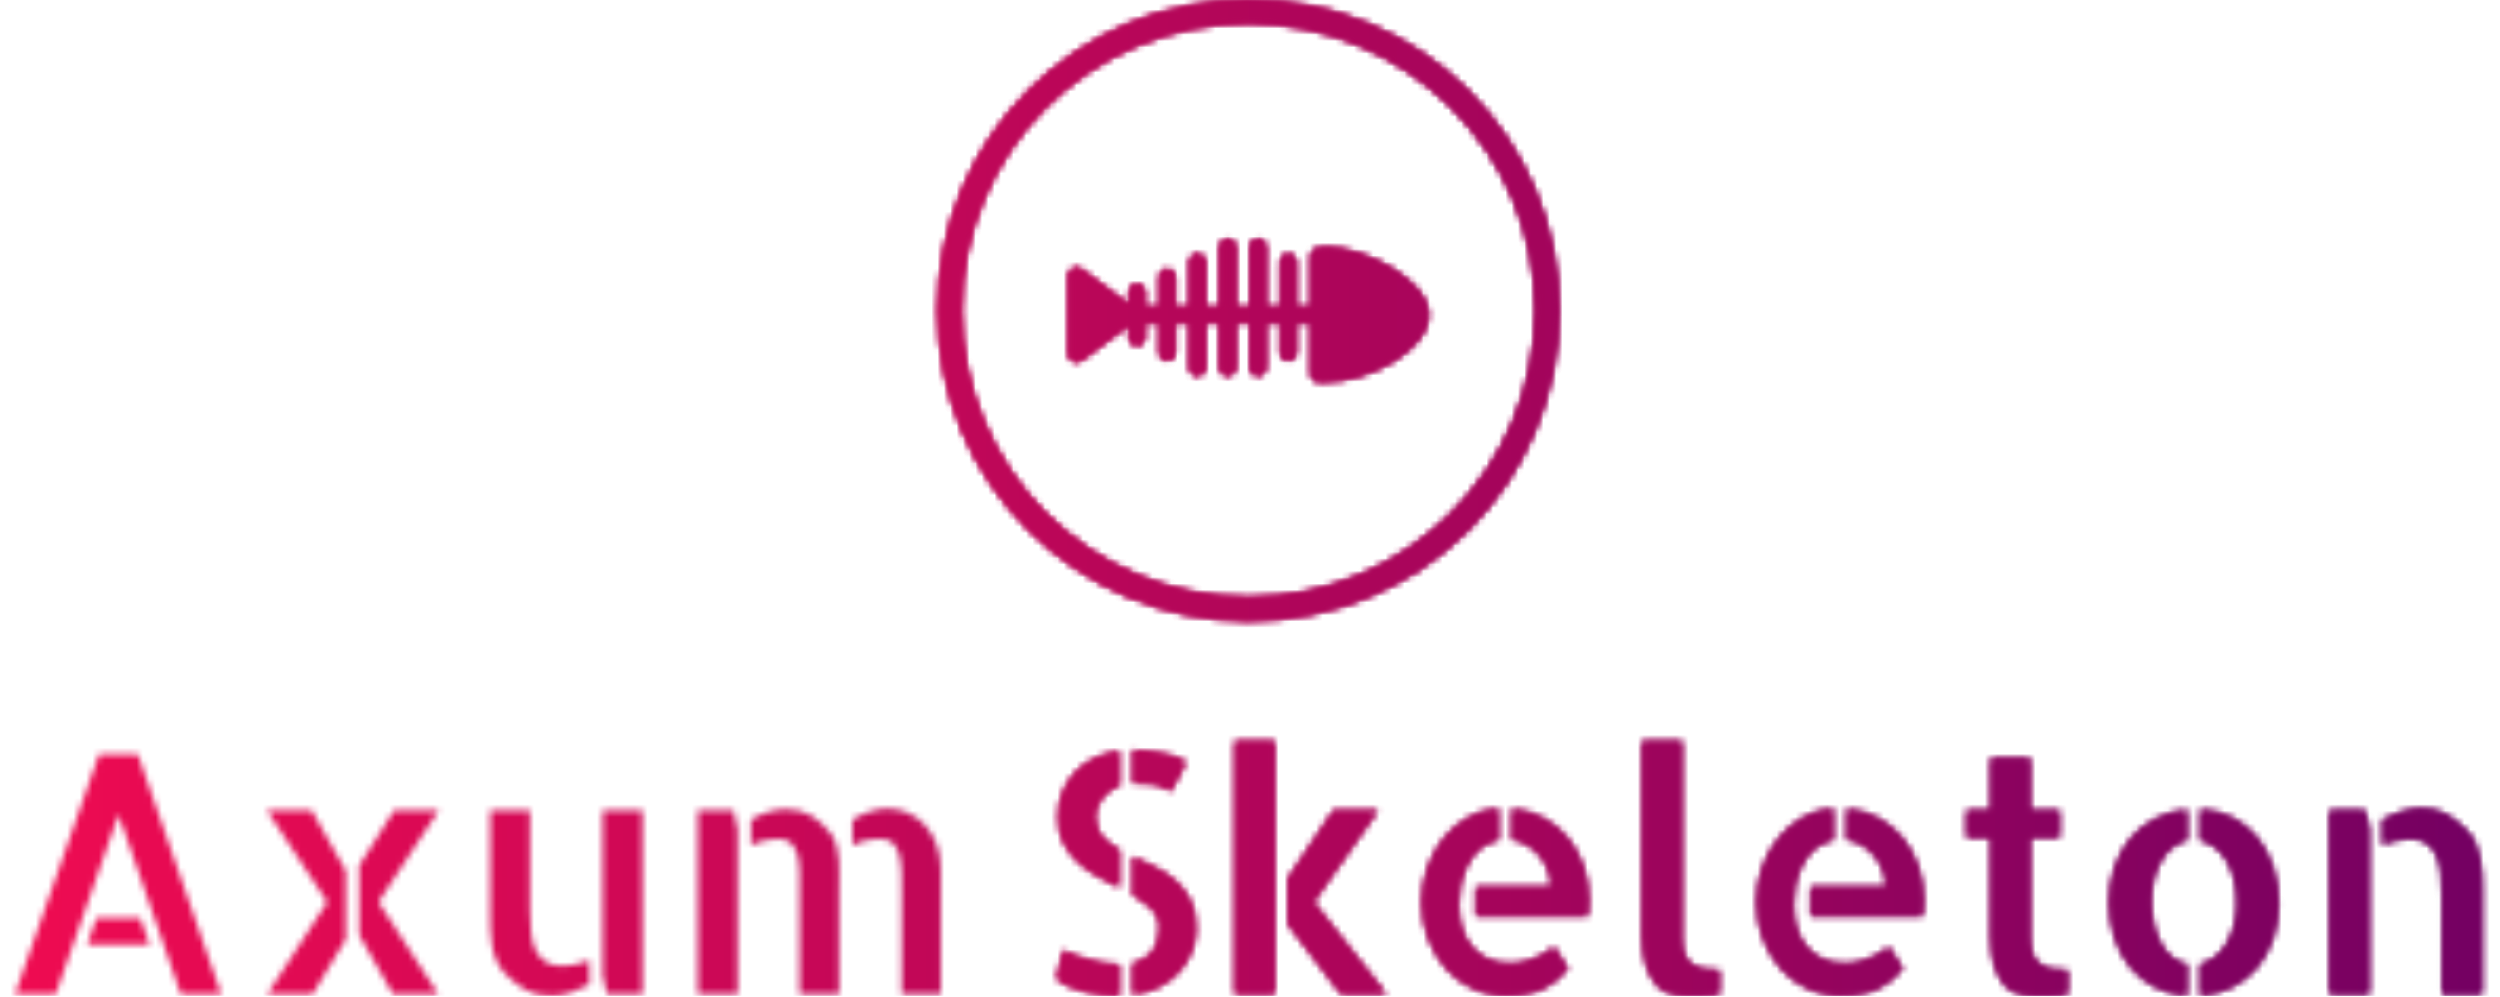 <svg xmlns="http://www.w3.org/2000/svg" version="1.1" xmlns:xlink="http://www.w3.org/1999/xlink" xmlns:svgjs="http://svgjs.dev/svgjs" width="1500" height="598" viewBox="0 0 1500 598"><g transform="matrix(1,0,0,1,-0.909,-0.225)"><svg viewBox="0 0 396 158" data-background-color="#000000" preserveAspectRatio="xMidYMid meet" height="598" width="1500" xmlns="http://www.w3.org/2000/svg" xmlns:xlink="http://www.w3.org/1999/xlink"><g id="tight-bounds" transform="matrix(1,0,0,1,0.24,0.059)"><svg viewBox="0 0 395.52 157.881" height="157.881" width="395.52"><g><svg viewBox="0 0 395.52 157.881" height="157.881" width="395.52"><g transform="matrix(1,0,0,1,0,117.471)"><svg viewBox="0 0 395.52 40.41" height="40.41" width="395.52"><g id="textblocktransform"><svg viewBox="0 0 395.52 40.41" height="40.41" width="395.52" id="textblock"><g><svg viewBox="0 0 395.52 40.41" height="40.41" width="395.52"><g transform="matrix(1,0,0,1,0,0)"><svg width="395.52" viewBox="3.08 -37.94 369.5 38.18" height="40.41" data-palette-color="url(#30e4ef0c-51ff-488f-b4d9-f36f31628567)"><g class="wordmark-text-0" data-fill-palette-color="primary" id="text-0"></g></svg></g></svg></g></svg></g></svg></g><g transform="matrix(1,0,0,1,148.564,0)"><svg viewBox="0 0 98.392 98.392" height="98.392" width="98.392"><g><svg></svg></g><g id="icon-0"><svg viewBox="0 0 98.392 98.392" height="98.392" width="98.392"><g></g><g transform="matrix(1,0,0,1,20.726,37.92)"><svg viewBox="0 0 56.939 22.552" height="22.552" width="56.939"><g><svg xmlns="http://www.w3.org/2000/svg" xmlns:xlink="http://www.w3.org/1999/xlink" version="1.1" x="0" y="0" viewBox="0.52 29.196 94.953 37.608" enable-background="new 0 0 96 96" xml:space="preserve" height="22.552" width="56.939" class="icon-cg-0" data-fill-palette-color="accent" id="cg-0"></svg></g></svg></g></svg></g></svg></g><g></g></svg></g><defs></defs><mask id="4e9b0388-f408-4758-9196-f7b49b068d6b"><g id="SvgjsG2389"><svg viewBox="0 0 395.52 157.881" height="157.881" width="395.52"><g><svg viewBox="0 0 395.52 157.881" height="157.881" width="395.52"><g transform="matrix(1,0,0,1,0,117.471)"><svg viewBox="0 0 395.52 40.41" height="40.41" width="395.52"><g id="SvgjsG2388"><svg viewBox="0 0 395.52 40.41" height="40.41" width="395.52" id="SvgjsSvg2387"><g><svg viewBox="0 0 395.52 40.41" height="40.41" width="395.52"><g transform="matrix(1,0,0,1,0,0)"><svg width="395.52" viewBox="3.08 -37.94 369.5 38.18" height="40.41" data-palette-color="url(#30e4ef0c-51ff-488f-b4d9-f36f31628567)"><g class="wordmark-text-0" data-fill-palette-color="primary" id="SvgjsG2386"><path d="M21.48-35.94L33.98 0 27.93 0 18.6-26.95 9.18 0 3.08 0 15.67-35.94 21.48-35.94ZM15.28-11.43L21.83-11.43 23.24-7.47 13.92-7.47 15.28-11.43ZM49.85-13.82L40.82-27.54 47.51-27.54 52.63-18.51 52.63-8.25 47.65 0 40.87 0 49.85-13.82ZM59.86-27.54L66.55-27.54 57.52-13.82 66.5 0 59.71 0 54.64-8.89 54.64-19.29 59.86-27.54ZM80.22-27.54L80.22-12.55Q80.22-10.84 80.37-9.35 80.51-7.86 81-6.74 81.49-5.62 82.47-4.93 83.44-4.25 85.05-4.25L85.05-4.25Q85.69-4.25 86.86-4.44 88.03-4.64 89.11-5.08L89.11-5.08 89.11-1.46Q87.84-0.78 86.35-0.27 84.86 0.24 83.39 0.24L83.39 0.24Q82.22 0.24 81.29 0.02 80.37-0.2 79.56-0.66 78.75-1.12 78.02-1.71 77.29-2.29 76.56-3.03L76.56-3.03Q75.73-3.86 75.24-4.96 74.75-6.05 74.53-7.25 74.31-8.45 74.29-9.67 74.26-10.89 74.26-12.06L74.26-12.06 74.26-27.54 80.22-27.54ZM91.11-27.54L97.07-27.54 97.07 0 91.74 0 91.11-2.83 91.11-27.54ZM105.36-27.54L110.69-27.54 111.32-24.71 111.32 0 105.36 0 105.36-27.54ZM133.73-27.83L133.73-27.83Q135.39-27.83 136.86-27.17 138.32-26.51 139.42-25.29 140.52-24.07 141.13-22.39 141.74-20.7 141.74-18.75L141.74-18.75 141.74 0 135.88 0 135.88-14.99Q135.88-16.65 135.86-18.14 135.83-19.63 135.54-20.8 135.25-21.97 134.59-22.63 133.93-23.29 132.56-23.29L132.56-23.29Q132.22-23.29 131.1-23.14 129.97-23 128.51-22.31L128.51-22.31 128.51-26.17Q129.83-26.95 131.19-27.39 132.56-27.83 133.73-27.83ZM125.29-24.07L125.29-24.07Q125.87-23.19 126.14-22.19 126.41-21.19 126.48-20.12 126.56-19.04 126.53-17.9 126.51-16.75 126.51-15.48L126.51-15.48 126.51 0 120.6 0 120.6-14.99Q120.6-16.65 120.6-18.14 120.6-19.63 120.31-20.8 120.01-21.97 119.33-22.63 118.64-23.29 117.33-23.29L117.33-23.29Q116.74-23.29 115.59-23.07 114.45-22.85 113.32-22.31L113.32-22.31 113.32-26.17Q114.49-26.86 115.84-27.29 117.18-27.73 118.5-27.73L118.5-27.73Q120.74-27.73 122.28-26.81 123.82-25.88 125.29-24.07Z" fill="white"></path><path d="M176.16-30.42L176.16-30.42Q175.92-30.52 175.58-30.76 175.23-31.01 174.6-31.23 173.96-31.45 172.99-31.59 172.01-31.74 170.5-31.64L170.5-31.64 170.5-36.57Q172.65-36.52 174.87-36.11 177.09-35.69 178.46-34.81L178.46-34.81Q178.16-34.18 177.77-33.42 177.38-32.67 177.04-32.01 176.7-31.35 176.45-30.91 176.21-30.47 176.16-30.42ZM159.32-26.51L159.32-26.51Q159.32-28.66 160.05-30.37 160.78-32.08 162.03-33.37 163.27-34.67 164.96-35.42 166.64-36.18 168.5-36.43L168.5-36.43 168.5-31.3Q166.93-30.76 165.91-29.42 164.88-28.08 164.88-26.71L164.88-26.71Q164.88-24.8 165.91-23.63 166.93-22.46 168.5-21.58L168.5-21.58 168.5-16.02Q166.88-16.8 165.27-17.7 163.66-18.6 162.34-19.82 161.02-21.04 160.17-22.66 159.32-24.27 159.32-26.51ZM159.07-2.39L160.1-6.59Q160.78-6.2 161.83-5.83 162.88-5.47 164-5.15 165.13-4.83 166.25-4.64 167.37-4.44 168.35-4.44L168.35-4.44 168.5-4.44 168.5 0.2 168.4 0.2Q167.23 0.2 165.98 0.07 164.74-0.05 163.47-0.34 162.2-0.63 161.05-1.15 159.9-1.66 159.07-2.39L159.07-2.39ZM170.5-14.89L170.5-20.61Q172.11-19.87 173.79-19.04 175.48-18.21 176.84-17.02 178.21-15.82 179.09-14.11 179.97-12.4 179.97-9.86L179.97-9.86Q179.97-8.11 179.31-6.45 178.65-4.79 177.46-3.44 176.26-2.1 174.5-1.17 172.74-0.24 170.5 0.05L170.5 0.05 170.5-4.64Q174.5-5.62 174.5-9.96L174.5-9.96Q174.5-11.67 173.38-12.79 172.26-13.92 170.5-14.89L170.5-14.89ZM207.21-27.54L197.55-13.82 208.48 0 201.74 0 193.74-10.55 193.74-17.33 200.57-27.54 207.21-27.54ZM191.74 0L185.78 0 185.78-37.94 191.74-37.94 191.74 0ZM227.28-23.19L227.28-27.78Q229.92-27.54 232.04-26.37 234.16-25.2 235.68-23.34 237.19-21.48 238-19.09 238.8-16.7 238.8-14.11L238.8-14.11Q238.8-12.94 238.66-11.77L238.66-11.77 221.91-11.77 221.91-16.06 233.19-16.06Q233.19-17.33 232.77-18.51 232.36-19.68 231.55-20.68 230.75-21.68 229.67-22.36 228.6-23.05 227.28-23.19L227.28-23.19ZM227.08-4.59L227.08-4.59Q227.62-4.59 228.43-4.71 229.23-4.83 230.14-5.15 231.04-5.47 231.94-5.96 232.85-6.45 233.53-7.13L233.53-7.13 235.68-3.86Q234.07-1.86 231.92-0.83 229.77 0.2 226.45 0.2L226.45 0.2Q223.76 0.2 221.42-0.9 219.08-2 217.42-3.91 215.76-5.81 214.78-8.35 213.8-10.89 213.8-13.82L213.8-13.82Q213.8-16.6 214.71-19.09 215.61-21.58 217.17-23.46 218.73-25.34 220.81-26.51 222.88-27.69 225.28-27.83L225.28-27.83 225.28-23.14Q223.47-22.8 222.3-21.68 221.13-20.56 220.47-19.12 219.81-17.68 219.54-16.16 219.27-14.65 219.27-13.57L219.27-13.57Q219.27-11.67 219.74-10.03 220.2-8.4 221.18-7.2 222.15-6.01 223.59-5.3 225.03-4.59 227.08-4.59ZM252.77-37.94L252.77-8.4Q252.77-6.74 253.2-5.79 253.64-4.83 254.43-4.37 255.21-3.91 256.21-3.76 257.21-3.61 258.38-3.61L258.38-3.61 258.38 0Q257.75 0.1 257.06 0.15L257.06 0.15Q256.52 0.2 255.79 0.22 255.06 0.24 254.33 0.24L254.33 0.24Q253.6 0.24 252.86 0.2 252.13 0.15 251.54 0.05L251.54 0.05Q249.88-0.29 248.96-1.42 248.03-2.54 247.54-3.93 247.05-5.32 246.93-6.64 246.81-7.96 246.81-8.69L246.81-8.69 246.81-9.28 246.81-37.94 252.77-37.94ZM277.42-23.19L277.42-27.78Q280.06-27.54 282.18-26.37 284.31-25.2 285.82-23.34 287.33-21.48 288.14-19.09 288.94-16.7 288.94-14.11L288.94-14.11Q288.94-12.94 288.8-11.77L288.8-11.77 272.05-11.77 272.05-16.06 283.33-16.06Q283.33-17.33 282.91-18.51 282.5-19.68 281.69-20.68 280.89-21.68 279.81-22.36 278.74-23.05 277.42-23.19L277.42-23.19ZM277.23-4.59L277.23-4.59Q277.76-4.59 278.57-4.71 279.37-4.83 280.28-5.15 281.18-5.47 282.08-5.96 282.99-6.45 283.67-7.13L283.67-7.13 285.82-3.86Q284.21-1.86 282.06-0.83 279.91 0.2 276.59 0.2L276.59 0.2Q273.91 0.2 271.56-0.9 269.22-2 267.56-3.91 265.9-5.81 264.92-8.35 263.94-10.89 263.94-13.82L263.94-13.82Q263.94-16.6 264.85-19.09 265.75-21.58 267.31-23.46 268.88-25.34 270.95-26.51 273.03-27.69 275.42-27.83L275.42-27.83 275.42-23.14Q273.61-22.8 272.44-21.68 271.27-20.56 270.61-19.12 269.95-17.68 269.68-16.16 269.41-14.65 269.41-13.57L269.41-13.57Q269.41-11.67 269.88-10.03 270.34-8.4 271.32-7.2 272.29-6.01 273.73-5.3 275.17-4.59 277.23-4.59ZM304.91-23.54L304.91-8.35Q304.91-6.69 305.35-5.76 305.79-4.83 306.59-4.35 307.4-3.86 308.4-3.74 309.4-3.61 310.52-3.61L310.52-3.61 310.52 0Q309.89 0.1 309.25 0.15L309.25 0.15Q308.72 0.2 307.96 0.22 307.2 0.24 306.47 0.24L306.47 0.24Q305.74 0.24 304.98 0.2 304.23 0.15 303.69 0.05L303.69 0.05Q302.03-0.24 301.1-1.39 300.17-2.54 299.71-3.93 299.24-5.32 299.12-6.64 299-7.96 299-8.69L299-8.69 299-23.54 295.39-23.54 295.39-27.54 299-27.54 299-35.35 304.91-35.35 304.91-27.54 309.3-27.54 309.3-23.54 304.91-23.54ZM330.39-23.1L330.39-27.69Q333.08-27.54 335.28-26.39 337.47-25.24 338.96-23.36 340.45-21.48 341.28-18.99 342.11-16.5 342.11-13.67L342.11-13.67Q342.11-10.84 341.26-8.37 340.4-5.91 338.89-4.08 337.38-2.25 335.18-1.12 332.98 0 330.39 0.2L330.39 0.2 330.39-4.49Q332.84-5.03 334.37-7.57 335.91-10.11 335.91-13.67L335.91-13.67Q335.91-15.48 335.55-17.07 335.18-18.65 334.45-19.92 333.71-21.19 332.69-22.02 331.66-22.85 330.39-23.1L330.39-23.1ZM316.77-13.77L316.77-13.77Q316.77-16.6 317.6-19.04 318.43-21.48 319.97-23.32 321.51-25.15 323.66-26.27 325.8-27.39 328.39-27.64L328.39-27.64 328.39-23.1Q325.95-22.56 324.49-20.02 323.02-17.48 323.02-13.92L323.02-13.92Q323.02-12.11 323.39-10.5 323.75-8.89 324.44-7.62 325.12-6.35 326.12-5.52 327.12-4.69 328.39-4.49L328.39-4.49 328.39 0.2Q325.71 0 323.56-1.15 321.41-2.29 319.9-4.15 318.38-6.01 317.58-8.5 316.77-10.99 316.77-13.77ZM349.78-27.54L355.05-27.54 355.68-24.76 355.68 0 349.78 0 349.78-27.54ZM370.28-24.51L370.28-24.51Q371.11-23.68 371.58-22.58 372.04-21.48 372.26-20.29 372.48-19.09 372.53-17.87 372.58-16.65 372.58-15.48L372.58-15.48 372.58-0.98 372.58 0 366.62 0 366.62-14.99Q366.62-16.65 366.48-18.16 366.33-19.68 365.79-20.85 365.26-22.02 364.33-22.68 363.4-23.34 361.74-23.34L361.74-23.34Q361.06-23.34 359.91-23.12 358.76-22.9 357.69-22.41L357.69-22.41 357.69-26.17Q359.01-26.86 360.54-27.34 362.08-27.83 363.55-27.83L363.55-27.83Q365.74-27.83 367.26-26.93 368.77-26.03 370.28-24.51Z" fill="black"></path></g></svg></g></svg></g></svg></g></svg></g><g transform="matrix(1,0,0,1,148.564,0)"><svg viewBox="0 0 98.392 98.392" height="98.392" width="98.392"><g><svg></svg></g><g id="SvgjsG2385"><svg viewBox="0 0 98.392 98.392" height="98.392" width="98.392"><g><path d="M0 49.196c0-27.17 22.026-49.196 49.196-49.196 27.17 0 49.196 22.026 49.196 49.196 0 27.17-22.026 49.196-49.196 49.196-27.17 0-49.196-22.026-49.196-49.196zM49.196 94.748c25.158 0 45.552-20.394 45.552-45.552 0-25.158-20.394-45.552-45.552-45.552-25.158 0-45.552 20.394-45.552 45.552 0 25.158 20.394 45.552 45.552 45.552z" fill="black" stroke="transparent"></path></g><g transform="matrix(1,0,0,1,20.726,37.92)"><svg viewBox="0 0 56.939 22.552" height="22.552" width="56.939"><g><svg xmlns="http://www.w3.org/2000/svg" xmlns:xlink="http://www.w3.org/1999/xlink" version="1.1" x="0" y="0" viewBox="0.52 29.196 94.953 37.608" enable-background="new 0 0 96 96" xml:space="preserve" height="22.552" width="56.939" class="icon-cg-0" data-fill-palette-color="accent" id="SvgjsSvg2384"><path d="M68.729 31.448c-0.908 0-1.756 0.072-2.557 0.216-0.951 0.168-1.648 1-1.648 1.964v13.568h-4v-12c0-1.104-0.899-2-2-2-1.104 0-2 0.896-2 2v12h-4v-16c0-1.104-0.899-2-2-2-1.104 0-2 0.896-2 2v16h-4v-16c0-1.104-0.896-2-2-2s-2 0.896-2 2v16h-4v-12c0-1.104-0.896-2-2-2s-2 0.896-2 2v12h-4v-8c0-1.104-0.896-2-2-2s-2 0.896-2 2v8h-4v-4c0-1.104-0.896-2-2-2s-2 0.896-2 2v3.568L3.72 37.204c-0.616-0.456-1.424-0.524-2.096-0.184-0.676 0.336-1.104 1.032-1.104 1.784v20.78c0 0.752 0.428 1.448 1.104 1.788 0.284 0.144 0.588 0.212 0.896 0.212 0.42 0 0.844-0.136 1.196-0.4L16.52 51.62v3.571c0 1.101 0.896 2 2 2s2-0.899 2-2v-4h4v8c0 1.101 0.896 2 2 2s2-0.899 2-2v-8h4v12c0 1.101 0.896 2 2 2s2-0.899 2-2v-12h4v12c0 1.101 0.896 2 2 2s2-0.899 2-2v-12h4v12c0 1.101 0.896 2 2 2 1.101 0 2-0.899 2-2v-12h4v8c0 1.101 0.896 2 2 2 1.101 0 2-0.899 2-2v-8h4v13.564c0 1.053 0.813 1.92 1.869 1.996 0.531 0.036 1.075 0.053 1.623 0.053 11.992 0 27.461-8.541 27.461-17.609C95.477 40.22 78.552 31.448 68.729 31.448z" fill="black"></path></svg></g></svg></g></svg></g></svg></g><g></g></svg></g><defs><mask></mask></defs></svg><rect width="395.52" height="157.881" fill="black" stroke="none" visibility="hidden"></rect></g></mask><linearGradient x1="0" x2="1" y1="0.5" y2="0.5" id="30e4ef0c-51ff-488f-b4d9-f36f31628567"><stop stop-color="#f00b51" offset="0"></stop><stop stop-color="#730062" offset="1"></stop></linearGradient><rect width="395.52" height="157.881" fill="url(#30e4ef0c-51ff-488f-b4d9-f36f31628567)" mask="url(#4e9b0388-f408-4758-9196-f7b49b068d6b)" data-fill-palette-color="primary"></rect><mask id="25746611-ae49-4a75-819f-e63af63b0aa4"><g id="SvgjsG2401"><svg viewBox="0 0 395.52 157.881" height="157.881" width="395.52"><g><svg viewBox="0 0 395.52 157.881" height="157.881" width="395.52"><g transform="matrix(1,0,0,1,0,117.471)"><svg viewBox="0 0 395.52 40.41" height="40.41" width="395.52"><g id="SvgjsG2400"><svg viewBox="0 0 395.52 40.41" height="40.41" width="395.52" id="SvgjsSvg2399"><g><svg viewBox="0 0 395.52 40.41" height="40.41" width="395.52"><g transform="matrix(1,0,0,1,0,0)"><svg width="395.52" viewBox="3.08 -37.94 369.5 38.18" height="40.41" data-palette-color="url(#30e4ef0c-51ff-488f-b4d9-f36f31628567)"><g class="wordmark-text-0" data-fill-palette-color="primary" id="SvgjsG2398"><path d="M176.16-30.42L176.16-30.42Q175.92-30.52 175.58-30.76 175.23-31.01 174.6-31.23 173.96-31.45 172.99-31.59 172.01-31.74 170.5-31.64L170.5-31.64 170.5-36.57Q172.65-36.52 174.87-36.11 177.09-35.69 178.46-34.81L178.46-34.81Q178.16-34.18 177.77-33.42 177.38-32.67 177.04-32.01 176.7-31.35 176.45-30.91 176.21-30.47 176.16-30.42ZM159.32-26.51L159.32-26.51Q159.32-28.66 160.05-30.37 160.78-32.08 162.03-33.37 163.27-34.67 164.96-35.42 166.64-36.18 168.5-36.43L168.5-36.43 168.5-31.3Q166.93-30.76 165.91-29.42 164.88-28.08 164.88-26.71L164.88-26.71Q164.88-24.8 165.91-23.63 166.93-22.46 168.5-21.58L168.5-21.58 168.5-16.02Q166.88-16.8 165.27-17.7 163.66-18.6 162.34-19.82 161.02-21.04 160.17-22.66 159.32-24.27 159.32-26.51ZM159.07-2.39L160.1-6.59Q160.78-6.2 161.83-5.83 162.88-5.47 164-5.15 165.13-4.83 166.25-4.64 167.37-4.44 168.35-4.44L168.35-4.44 168.5-4.44 168.5 0.2 168.4 0.2Q167.23 0.2 165.98 0.07 164.74-0.05 163.47-0.34 162.2-0.63 161.05-1.15 159.9-1.66 159.07-2.39L159.07-2.39ZM170.5-14.89L170.5-20.61Q172.11-19.87 173.79-19.04 175.48-18.21 176.84-17.02 178.21-15.82 179.09-14.11 179.97-12.4 179.97-9.86L179.97-9.86Q179.97-8.11 179.31-6.45 178.65-4.79 177.46-3.44 176.26-2.1 174.5-1.17 172.74-0.24 170.5 0.05L170.5 0.05 170.5-4.64Q174.5-5.62 174.5-9.96L174.5-9.96Q174.5-11.67 173.38-12.79 172.26-13.92 170.5-14.89L170.5-14.89ZM207.21-27.54L197.55-13.82 208.48 0 201.74 0 193.74-10.55 193.74-17.33 200.57-27.54 207.21-27.54ZM191.74 0L185.78 0 185.78-37.94 191.74-37.94 191.74 0ZM227.28-23.19L227.28-27.78Q229.92-27.54 232.04-26.37 234.16-25.2 235.68-23.34 237.19-21.48 238-19.09 238.8-16.7 238.8-14.11L238.8-14.11Q238.8-12.94 238.66-11.77L238.66-11.77 221.91-11.77 221.91-16.06 233.19-16.06Q233.19-17.33 232.77-18.51 232.36-19.68 231.55-20.68 230.75-21.68 229.67-22.36 228.6-23.05 227.28-23.19L227.28-23.19ZM227.08-4.59L227.08-4.59Q227.62-4.59 228.43-4.71 229.23-4.83 230.14-5.15 231.04-5.47 231.94-5.96 232.85-6.45 233.53-7.13L233.53-7.13 235.68-3.86Q234.07-1.86 231.92-0.83 229.77 0.2 226.45 0.2L226.45 0.2Q223.76 0.2 221.42-0.9 219.08-2 217.42-3.91 215.76-5.81 214.78-8.35 213.8-10.89 213.8-13.82L213.8-13.82Q213.8-16.6 214.71-19.09 215.61-21.58 217.17-23.46 218.73-25.34 220.81-26.51 222.88-27.69 225.28-27.83L225.28-27.83 225.28-23.14Q223.47-22.8 222.3-21.68 221.13-20.56 220.47-19.12 219.81-17.68 219.54-16.16 219.27-14.65 219.27-13.57L219.27-13.57Q219.27-11.67 219.74-10.03 220.2-8.4 221.18-7.2 222.15-6.01 223.59-5.3 225.03-4.59 227.08-4.59ZM252.77-37.94L252.77-8.4Q252.77-6.74 253.2-5.79 253.64-4.83 254.43-4.37 255.21-3.91 256.21-3.76 257.21-3.61 258.38-3.61L258.38-3.61 258.38 0Q257.75 0.1 257.06 0.15L257.06 0.15Q256.52 0.2 255.79 0.22 255.06 0.24 254.33 0.24L254.33 0.24Q253.6 0.24 252.86 0.2 252.13 0.15 251.54 0.05L251.54 0.05Q249.88-0.29 248.96-1.42 248.03-2.54 247.54-3.93 247.05-5.32 246.93-6.64 246.81-7.96 246.81-8.69L246.81-8.69 246.81-9.28 246.81-37.94 252.77-37.94ZM277.42-23.19L277.42-27.78Q280.06-27.54 282.18-26.37 284.31-25.2 285.82-23.34 287.33-21.48 288.14-19.09 288.94-16.7 288.94-14.11L288.94-14.11Q288.94-12.94 288.8-11.77L288.8-11.77 272.05-11.77 272.05-16.06 283.33-16.06Q283.33-17.33 282.91-18.51 282.5-19.68 281.69-20.68 280.89-21.68 279.81-22.36 278.74-23.05 277.42-23.19L277.42-23.19ZM277.23-4.59L277.23-4.59Q277.76-4.59 278.57-4.71 279.37-4.83 280.28-5.15 281.18-5.47 282.08-5.96 282.99-6.45 283.67-7.13L283.67-7.13 285.82-3.86Q284.21-1.86 282.06-0.83 279.91 0.2 276.59 0.2L276.59 0.2Q273.91 0.2 271.56-0.9 269.22-2 267.56-3.91 265.9-5.81 264.92-8.35 263.94-10.89 263.94-13.82L263.94-13.82Q263.94-16.6 264.85-19.09 265.75-21.58 267.31-23.46 268.88-25.34 270.95-26.51 273.03-27.69 275.42-27.83L275.42-27.83 275.42-23.14Q273.61-22.8 272.44-21.68 271.27-20.56 270.61-19.12 269.95-17.68 269.68-16.16 269.41-14.65 269.41-13.57L269.41-13.57Q269.41-11.67 269.88-10.03 270.34-8.4 271.32-7.2 272.29-6.01 273.73-5.3 275.17-4.59 277.23-4.59ZM304.91-23.54L304.91-8.35Q304.91-6.69 305.35-5.76 305.79-4.83 306.59-4.35 307.4-3.86 308.4-3.74 309.4-3.61 310.52-3.61L310.52-3.61 310.52 0Q309.89 0.1 309.25 0.15L309.25 0.15Q308.72 0.2 307.96 0.22 307.2 0.24 306.47 0.24L306.47 0.24Q305.74 0.24 304.98 0.2 304.23 0.15 303.69 0.05L303.69 0.05Q302.03-0.24 301.1-1.39 300.17-2.54 299.71-3.93 299.24-5.32 299.12-6.64 299-7.96 299-8.69L299-8.69 299-23.54 295.39-23.54 295.39-27.54 299-27.54 299-35.35 304.91-35.35 304.91-27.54 309.3-27.54 309.3-23.54 304.91-23.54ZM330.39-23.1L330.39-27.69Q333.08-27.54 335.28-26.39 337.47-25.24 338.96-23.36 340.45-21.48 341.28-18.99 342.11-16.5 342.11-13.67L342.11-13.67Q342.11-10.84 341.26-8.37 340.4-5.91 338.89-4.08 337.38-2.25 335.18-1.12 332.98 0 330.39 0.2L330.39 0.2 330.39-4.49Q332.84-5.03 334.37-7.57 335.91-10.11 335.91-13.67L335.91-13.67Q335.91-15.48 335.55-17.07 335.18-18.65 334.45-19.92 333.71-21.19 332.69-22.02 331.66-22.85 330.39-23.1L330.39-23.1ZM316.77-13.77L316.77-13.77Q316.77-16.6 317.6-19.04 318.43-21.48 319.97-23.32 321.51-25.15 323.66-26.27 325.8-27.39 328.39-27.64L328.39-27.64 328.39-23.1Q325.95-22.56 324.49-20.02 323.02-17.48 323.02-13.92L323.02-13.92Q323.02-12.11 323.39-10.5 323.75-8.89 324.44-7.62 325.12-6.35 326.12-5.52 327.12-4.69 328.39-4.49L328.39-4.49 328.39 0.2Q325.71 0 323.56-1.15 321.41-2.29 319.9-4.15 318.38-6.01 317.58-8.5 316.77-10.99 316.77-13.77ZM349.78-27.54L355.05-27.54 355.68-24.76 355.68 0 349.78 0 349.78-27.54ZM370.28-24.51L370.28-24.51Q371.11-23.68 371.58-22.58 372.04-21.48 372.26-20.29 372.48-19.09 372.53-17.87 372.58-16.65 372.58-15.48L372.58-15.48 372.58-0.98 372.58 0 366.62 0 366.62-14.99Q366.62-16.65 366.48-18.16 366.33-19.68 365.79-20.85 365.26-22.02 364.33-22.68 363.4-23.34 361.74-23.34L361.74-23.34Q361.06-23.34 359.91-23.12 358.76-22.9 357.69-22.41L357.69-22.41 357.69-26.17Q359.01-26.86 360.54-27.34 362.08-27.83 363.55-27.83L363.55-27.83Q365.74-27.83 367.26-26.93 368.77-26.03 370.28-24.51Z" fill="white"></path></g></svg></g></svg></g></svg></g></svg></g><g transform="matrix(1,0,0,1,148.564,0)"><svg viewBox="0 0 98.392 98.392" height="98.392" width="98.392"><g><svg></svg></g><g id="SvgjsG2397"><svg viewBox="0 0 98.392 98.392" height="98.392" width="98.392"><g><path d="M0 49.196c0-27.17 22.026-49.196 49.196-49.196 27.17 0 49.196 22.026 49.196 49.196 0 27.17-22.026 49.196-49.196 49.196-27.17 0-49.196-22.026-49.196-49.196zM49.196 94.748c25.158 0 45.552-20.394 45.552-45.552 0-25.158-20.394-45.552-45.552-45.552-25.158 0-45.552 20.394-45.552 45.552 0 25.158 20.394 45.552 45.552 45.552z" fill="black" stroke="transparent"></path></g><g transform="matrix(1,0,0,1,20.726,37.92)"><svg viewBox="0 0 56.939 22.552" height="22.552" width="56.939"><g><svg xmlns="http://www.w3.org/2000/svg" xmlns:xlink="http://www.w3.org/1999/xlink" version="1.1" x="0" y="0" viewBox="0.52 29.196 94.953 37.608" enable-background="new 0 0 96 96" xml:space="preserve" height="22.552" width="56.939" class="icon-cg-0" data-fill-palette-color="accent" id="SvgjsSvg2396"><path d="M68.729 31.448c-0.908 0-1.756 0.072-2.557 0.216-0.951 0.168-1.648 1-1.648 1.964v13.568h-4v-12c0-1.104-0.899-2-2-2-1.104 0-2 0.896-2 2v12h-4v-16c0-1.104-0.899-2-2-2-1.104 0-2 0.896-2 2v16h-4v-16c0-1.104-0.896-2-2-2s-2 0.896-2 2v16h-4v-12c0-1.104-0.896-2-2-2s-2 0.896-2 2v12h-4v-8c0-1.104-0.896-2-2-2s-2 0.896-2 2v8h-4v-4c0-1.104-0.896-2-2-2s-2 0.896-2 2v3.568L3.72 37.204c-0.616-0.456-1.424-0.524-2.096-0.184-0.676 0.336-1.104 1.032-1.104 1.784v20.78c0 0.752 0.428 1.448 1.104 1.788 0.284 0.144 0.588 0.212 0.896 0.212 0.42 0 0.844-0.136 1.196-0.4L16.52 51.62v3.571c0 1.101 0.896 2 2 2s2-0.899 2-2v-4h4v8c0 1.101 0.896 2 2 2s2-0.899 2-2v-8h4v12c0 1.101 0.896 2 2 2s2-0.899 2-2v-12h4v12c0 1.101 0.896 2 2 2s2-0.899 2-2v-12h4v12c0 1.101 0.896 2 2 2 1.101 0 2-0.899 2-2v-12h4v8c0 1.101 0.896 2 2 2 1.101 0 2-0.899 2-2v-8h4v13.564c0 1.053 0.813 1.92 1.869 1.996 0.531 0.036 1.075 0.053 1.623 0.053 11.992 0 27.461-8.541 27.461-17.609C95.477 40.22 78.552 31.448 68.729 31.448z" fill="black"></path></svg></g></svg></g></svg></g></svg></g><g></g></svg></g><defs><mask></mask></defs><mask><g id="SvgjsG2395"><svg viewBox="0 0 395.52 157.881" height="157.881" width="395.52"><g><svg viewBox="0 0 395.52 157.881" height="157.881" width="395.52"><g transform="matrix(1,0,0,1,0,117.471)"><svg viewBox="0 0 395.52 40.41" height="40.41" width="395.52"><g id="SvgjsG2394"><svg viewBox="0 0 395.52 40.41" height="40.41" width="395.52" id="SvgjsSvg2393"><g><svg viewBox="0 0 395.52 40.41" height="40.41" width="395.52"><g transform="matrix(1,0,0,1,0,0)"><svg width="395.52" viewBox="3.08 -37.94 369.5 38.18" height="40.41" data-palette-color="url(#30e4ef0c-51ff-488f-b4d9-f36f31628567)"><g class="wordmark-text-0" data-fill-palette-color="primary" id="SvgjsG2392"><path d="M21.48-35.94L33.98 0 27.93 0 18.6-26.95 9.18 0 3.08 0 15.67-35.94 21.48-35.94ZM15.28-11.43L21.83-11.43 23.24-7.47 13.92-7.47 15.28-11.43ZM49.85-13.82L40.82-27.54 47.51-27.54 52.63-18.51 52.63-8.25 47.65 0 40.87 0 49.85-13.82ZM59.86-27.54L66.55-27.54 57.52-13.82 66.5 0 59.71 0 54.64-8.89 54.64-19.29 59.86-27.54ZM80.22-27.54L80.22-12.55Q80.22-10.84 80.37-9.35 80.51-7.86 81-6.74 81.49-5.62 82.47-4.93 83.44-4.25 85.05-4.25L85.05-4.25Q85.69-4.25 86.86-4.44 88.03-4.64 89.11-5.08L89.11-5.08 89.11-1.46Q87.84-0.78 86.35-0.27 84.86 0.24 83.39 0.24L83.39 0.24Q82.22 0.24 81.29 0.02 80.37-0.2 79.56-0.66 78.75-1.12 78.02-1.71 77.29-2.29 76.56-3.03L76.56-3.03Q75.73-3.86 75.24-4.96 74.75-6.05 74.53-7.25 74.31-8.45 74.29-9.67 74.26-10.89 74.26-12.06L74.26-12.06 74.26-27.54 80.22-27.54ZM91.11-27.54L97.07-27.54 97.07 0 91.74 0 91.11-2.83 91.11-27.54ZM105.36-27.54L110.69-27.54 111.32-24.71 111.32 0 105.36 0 105.36-27.54ZM133.73-27.83L133.73-27.83Q135.39-27.83 136.86-27.17 138.32-26.51 139.42-25.29 140.52-24.07 141.13-22.39 141.74-20.7 141.74-18.75L141.74-18.75 141.74 0 135.88 0 135.88-14.99Q135.88-16.65 135.86-18.14 135.83-19.63 135.54-20.8 135.25-21.97 134.59-22.63 133.93-23.29 132.56-23.29L132.56-23.29Q132.22-23.29 131.1-23.14 129.97-23 128.51-22.31L128.51-22.31 128.51-26.17Q129.83-26.95 131.19-27.39 132.56-27.83 133.73-27.83ZM125.29-24.07L125.29-24.07Q125.87-23.19 126.14-22.19 126.41-21.19 126.48-20.12 126.56-19.04 126.53-17.9 126.51-16.75 126.51-15.48L126.51-15.48 126.51 0 120.6 0 120.6-14.99Q120.6-16.65 120.6-18.14 120.6-19.63 120.31-20.8 120.01-21.97 119.33-22.63 118.64-23.29 117.33-23.29L117.33-23.29Q116.74-23.29 115.59-23.07 114.45-22.85 113.32-22.31L113.32-22.31 113.32-26.17Q114.49-26.86 115.84-27.29 117.18-27.73 118.5-27.73L118.5-27.73Q120.74-27.73 122.28-26.81 123.82-25.88 125.29-24.07Z" fill="black"></path><path d="M176.16-30.42L176.16-30.42Q175.92-30.52 175.58-30.76 175.23-31.01 174.6-31.23 173.96-31.45 172.99-31.59 172.01-31.74 170.5-31.64L170.5-31.64 170.5-36.57Q172.65-36.52 174.87-36.11 177.09-35.69 178.46-34.81L178.46-34.81Q178.16-34.18 177.77-33.42 177.38-32.67 177.04-32.01 176.7-31.35 176.45-30.91 176.21-30.47 176.16-30.42ZM159.32-26.51L159.32-26.51Q159.32-28.66 160.05-30.37 160.78-32.08 162.03-33.37 163.27-34.67 164.96-35.42 166.64-36.18 168.5-36.43L168.5-36.43 168.5-31.3Q166.93-30.76 165.91-29.42 164.88-28.08 164.88-26.71L164.88-26.71Q164.88-24.8 165.91-23.63 166.93-22.46 168.5-21.58L168.5-21.58 168.5-16.02Q166.88-16.8 165.27-17.7 163.66-18.6 162.34-19.82 161.02-21.04 160.17-22.66 159.32-24.27 159.32-26.51ZM159.07-2.39L160.1-6.59Q160.78-6.2 161.83-5.83 162.88-5.47 164-5.15 165.13-4.83 166.25-4.64 167.37-4.44 168.35-4.44L168.35-4.44 168.5-4.44 168.5 0.2 168.4 0.2Q167.23 0.2 165.98 0.07 164.74-0.05 163.47-0.34 162.2-0.63 161.05-1.15 159.9-1.66 159.07-2.39L159.07-2.39ZM170.5-14.89L170.5-20.61Q172.11-19.87 173.79-19.04 175.48-18.21 176.84-17.02 178.21-15.82 179.09-14.11 179.97-12.4 179.97-9.86L179.97-9.86Q179.97-8.11 179.31-6.45 178.65-4.79 177.46-3.44 176.26-2.1 174.5-1.17 172.74-0.24 170.5 0.05L170.5 0.05 170.5-4.64Q174.5-5.62 174.5-9.96L174.5-9.96Q174.5-11.67 173.38-12.79 172.26-13.92 170.5-14.89L170.5-14.89ZM207.21-27.54L197.55-13.82 208.48 0 201.74 0 193.74-10.55 193.74-17.33 200.57-27.54 207.21-27.54ZM191.74 0L185.78 0 185.78-37.94 191.74-37.94 191.74 0ZM227.28-23.19L227.28-27.78Q229.92-27.54 232.04-26.37 234.16-25.2 235.68-23.34 237.19-21.48 238-19.09 238.8-16.7 238.8-14.11L238.8-14.11Q238.8-12.94 238.66-11.77L238.66-11.77 221.91-11.77 221.91-16.06 233.19-16.06Q233.19-17.33 232.77-18.51 232.36-19.68 231.55-20.68 230.75-21.68 229.67-22.36 228.6-23.05 227.28-23.19L227.28-23.19ZM227.08-4.59L227.08-4.59Q227.62-4.59 228.43-4.71 229.23-4.83 230.14-5.15 231.04-5.47 231.94-5.96 232.85-6.45 233.53-7.13L233.53-7.13 235.68-3.86Q234.07-1.86 231.92-0.83 229.77 0.2 226.45 0.2L226.45 0.2Q223.76 0.2 221.42-0.9 219.08-2 217.42-3.91 215.76-5.81 214.78-8.35 213.8-10.89 213.8-13.82L213.8-13.82Q213.8-16.6 214.71-19.09 215.61-21.58 217.17-23.46 218.73-25.34 220.81-26.51 222.88-27.69 225.28-27.83L225.28-27.83 225.28-23.14Q223.47-22.8 222.3-21.68 221.13-20.56 220.47-19.12 219.81-17.68 219.54-16.16 219.27-14.65 219.27-13.57L219.27-13.57Q219.27-11.67 219.74-10.03 220.2-8.4 221.18-7.2 222.15-6.01 223.59-5.3 225.03-4.59 227.08-4.59ZM252.77-37.94L252.77-8.4Q252.77-6.74 253.2-5.79 253.64-4.83 254.43-4.37 255.21-3.91 256.21-3.76 257.21-3.61 258.38-3.61L258.38-3.61 258.38 0Q257.75 0.1 257.06 0.15L257.06 0.15Q256.52 0.2 255.79 0.22 255.06 0.24 254.33 0.24L254.33 0.24Q253.6 0.24 252.86 0.2 252.13 0.15 251.54 0.05L251.54 0.05Q249.88-0.29 248.96-1.42 248.03-2.54 247.54-3.93 247.05-5.32 246.93-6.64 246.81-7.96 246.81-8.69L246.81-8.69 246.81-9.28 246.81-37.94 252.77-37.94ZM277.42-23.19L277.42-27.78Q280.06-27.54 282.18-26.37 284.31-25.2 285.82-23.34 287.33-21.48 288.14-19.09 288.94-16.7 288.94-14.11L288.94-14.11Q288.94-12.94 288.8-11.77L288.8-11.77 272.05-11.77 272.05-16.06 283.33-16.06Q283.33-17.33 282.91-18.51 282.5-19.68 281.69-20.68 280.89-21.68 279.81-22.36 278.74-23.05 277.42-23.19L277.42-23.19ZM277.23-4.59L277.23-4.59Q277.76-4.59 278.57-4.71 279.37-4.83 280.28-5.15 281.18-5.47 282.08-5.96 282.99-6.45 283.67-7.13L283.67-7.13 285.82-3.86Q284.21-1.86 282.06-0.83 279.91 0.2 276.59 0.2L276.59 0.2Q273.91 0.2 271.56-0.9 269.22-2 267.56-3.91 265.9-5.81 264.92-8.35 263.94-10.89 263.94-13.82L263.94-13.82Q263.94-16.6 264.85-19.09 265.75-21.58 267.31-23.46 268.88-25.34 270.95-26.51 273.03-27.69 275.42-27.83L275.42-27.83 275.42-23.14Q273.61-22.8 272.44-21.68 271.27-20.56 270.61-19.12 269.95-17.68 269.68-16.16 269.41-14.65 269.41-13.57L269.41-13.57Q269.41-11.67 269.88-10.03 270.34-8.4 271.32-7.2 272.29-6.01 273.73-5.3 275.17-4.59 277.23-4.59ZM304.91-23.54L304.91-8.35Q304.91-6.69 305.35-5.76 305.79-4.83 306.59-4.35 307.4-3.86 308.4-3.74 309.4-3.61 310.52-3.61L310.52-3.61 310.52 0Q309.89 0.1 309.25 0.15L309.25 0.15Q308.72 0.2 307.96 0.22 307.2 0.24 306.47 0.24L306.47 0.24Q305.74 0.24 304.98 0.2 304.23 0.15 303.69 0.05L303.69 0.05Q302.03-0.24 301.1-1.39 300.17-2.54 299.71-3.93 299.24-5.32 299.12-6.64 299-7.96 299-8.69L299-8.69 299-23.54 295.39-23.54 295.39-27.54 299-27.54 299-35.35 304.91-35.35 304.91-27.54 309.3-27.54 309.3-23.54 304.91-23.54ZM330.39-23.1L330.39-27.69Q333.08-27.54 335.28-26.39 337.47-25.24 338.96-23.36 340.45-21.48 341.28-18.99 342.11-16.5 342.11-13.67L342.11-13.67Q342.11-10.84 341.26-8.37 340.4-5.91 338.89-4.08 337.38-2.25 335.18-1.12 332.98 0 330.39 0.2L330.39 0.2 330.39-4.49Q332.84-5.03 334.37-7.57 335.91-10.11 335.91-13.67L335.91-13.67Q335.91-15.48 335.55-17.07 335.18-18.65 334.45-19.92 333.71-21.19 332.69-22.02 331.66-22.85 330.39-23.1L330.39-23.1ZM316.77-13.77L316.77-13.77Q316.77-16.6 317.6-19.04 318.43-21.48 319.97-23.32 321.51-25.15 323.66-26.27 325.8-27.39 328.39-27.64L328.39-27.64 328.39-23.1Q325.95-22.56 324.49-20.02 323.02-17.48 323.02-13.92L323.02-13.92Q323.02-12.11 323.39-10.5 323.75-8.89 324.44-7.62 325.12-6.35 326.12-5.52 327.12-4.69 328.39-4.49L328.39-4.49 328.39 0.2Q325.71 0 323.56-1.15 321.41-2.29 319.9-4.15 318.38-6.01 317.58-8.5 316.77-10.99 316.77-13.77ZM349.78-27.54L355.05-27.54 355.68-24.76 355.68 0 349.78 0 349.78-27.54ZM370.28-24.51L370.28-24.51Q371.11-23.68 371.58-22.58 372.04-21.48 372.26-20.29 372.48-19.09 372.53-17.87 372.58-16.65 372.58-15.48L372.58-15.48 372.58-0.98 372.58 0 366.62 0 366.62-14.99Q366.62-16.65 366.48-18.16 366.33-19.68 365.79-20.85 365.26-22.02 364.33-22.68 363.4-23.34 361.74-23.34L361.74-23.34Q361.06-23.34 359.91-23.12 358.76-22.9 357.69-22.41L357.69-22.41 357.69-26.17Q359.01-26.86 360.54-27.34 362.08-27.83 363.55-27.83L363.55-27.83Q365.74-27.83 367.26-26.93 368.77-26.03 370.28-24.51Z" fill="black"></path></g></svg></g></svg></g></svg></g></svg></g><g transform="matrix(1,0,0,1,148.564,0)"><svg viewBox="0 0 98.392 98.392" height="98.392" width="98.392"><g><svg></svg></g><g id="SvgjsG2391"><svg viewBox="0 0 98.392 98.392" height="98.392" width="98.392"><g><path d="M0 49.196c0-27.17 22.026-49.196 49.196-49.196 27.17 0 49.196 22.026 49.196 49.196 0 27.17-22.026 49.196-49.196 49.196-27.17 0-49.196-22.026-49.196-49.196zM49.196 94.748c25.158 0 45.552-20.394 45.552-45.552 0-25.158-20.394-45.552-45.552-45.552-25.158 0-45.552 20.394-45.552 45.552 0 25.158 20.394 45.552 45.552 45.552z" fill="black" stroke="transparent"></path></g><g transform="matrix(1,0,0,1,20.726,37.92)"><svg viewBox="0 0 56.939 22.552" height="22.552" width="56.939"><g><svg xmlns="http://www.w3.org/2000/svg" xmlns:xlink="http://www.w3.org/1999/xlink" version="1.1" x="0" y="0" viewBox="0.52 29.196 94.953 37.608" enable-background="new 0 0 96 96" xml:space="preserve" height="22.552" width="56.939" class="icon-cg-0" data-fill-palette-color="accent" id="SvgjsSvg2390"><path d="M68.729 31.448c-0.908 0-1.756 0.072-2.557 0.216-0.951 0.168-1.648 1-1.648 1.964v13.568h-4v-12c0-1.104-0.899-2-2-2-1.104 0-2 0.896-2 2v12h-4v-16c0-1.104-0.899-2-2-2-1.104 0-2 0.896-2 2v16h-4v-16c0-1.104-0.896-2-2-2s-2 0.896-2 2v16h-4v-12c0-1.104-0.896-2-2-2s-2 0.896-2 2v12h-4v-8c0-1.104-0.896-2-2-2s-2 0.896-2 2v8h-4v-4c0-1.104-0.896-2-2-2s-2 0.896-2 2v3.568L3.72 37.204c-0.616-0.456-1.424-0.524-2.096-0.184-0.676 0.336-1.104 1.032-1.104 1.784v20.78c0 0.752 0.428 1.448 1.104 1.788 0.284 0.144 0.588 0.212 0.896 0.212 0.42 0 0.844-0.136 1.196-0.4L16.52 51.62v3.571c0 1.101 0.896 2 2 2s2-0.899 2-2v-4h4v8c0 1.101 0.896 2 2 2s2-0.899 2-2v-8h4v12c0 1.101 0.896 2 2 2s2-0.899 2-2v-12h4v12c0 1.101 0.896 2 2 2s2-0.899 2-2v-12h4v12c0 1.101 0.896 2 2 2 1.101 0 2-0.899 2-2v-12h4v8c0 1.101 0.896 2 2 2 1.101 0 2-0.899 2-2v-8h4v13.564c0 1.053 0.813 1.92 1.869 1.996 0.531 0.036 1.075 0.053 1.623 0.053 11.992 0 27.461-8.541 27.461-17.609C95.477 40.22 78.552 31.448 68.729 31.448z" fill="black"></path></svg></g></svg></g></svg></g></svg></g><g></g></svg></g><defs><mask></mask></defs></svg><rect width="395.52" height="157.881" fill="black" stroke="none" visibility="hidden"></rect></g></mask></svg><rect width="395.52" height="157.881" fill="black" stroke="none" visibility="hidden"></rect></g></mask><linearGradient x1="0" x2="1" y1="0.5" y2="0.5" id="9ceed967-da16-4ff6-8e05-e2c836b0f718"><stop stop-color="#f00b51" offset="0"></stop><stop stop-color="#730062" offset="1"></stop></linearGradient><rect width="395.52" height="157.881" fill="url(#9ceed967-da16-4ff6-8e05-e2c836b0f718)" mask="url(#25746611-ae49-4a75-819f-e63af63b0aa4)" data-fill-palette-color="secondary"></rect><mask id="944a3428-cd9a-4414-99f9-45b1e6f8e8f5"><g id="SvgjsG2425"><svg viewBox="0 0 395.52 157.881" height="157.881" width="395.52"><g><svg viewBox="0 0 395.52 157.881" height="157.881" width="395.52"><g transform="matrix(1,0,0,1,0,117.471)"><svg viewBox="0 0 395.52 40.41" height="40.41" width="395.52"><g id="SvgjsG2424"><svg viewBox="0 0 395.52 40.41" height="40.41" width="395.52" id="SvgjsSvg2423"><g><svg viewBox="0 0 395.52 40.41" height="40.41" width="395.52"><g transform="matrix(1,0,0,1,0,0)"><svg width="395.52" viewBox="3.08 -37.94 369.5 38.18" height="40.41" data-palette-color="url(#30e4ef0c-51ff-488f-b4d9-f36f31628567)"><g class="wordmark-text-0" data-fill-palette-color="primary" id="SvgjsG2422"></g></svg></g></svg></g></svg></g></svg></g><g transform="matrix(1,0,0,1,148.564,0)"><svg viewBox="0 0 98.392 98.392" height="98.392" width="98.392"><g><svg></svg></g><g id="SvgjsG2421"><svg viewBox="0 0 98.392 98.392" height="98.392" width="98.392"><g><path d="M0 49.196c0-27.17 22.026-49.196 49.196-49.196 27.17 0 49.196 22.026 49.196 49.196 0 27.17-22.026 49.196-49.196 49.196-27.17 0-49.196-22.026-49.196-49.196zM49.196 94.748c25.158 0 45.552-20.394 45.552-45.552 0-25.158-20.394-45.552-45.552-45.552-25.158 0-45.552 20.394-45.552 45.552 0 25.158 20.394 45.552 45.552 45.552z" fill="white" stroke="transparent"></path></g><g transform="matrix(1,0,0,1,20.726,37.92)"><svg viewBox="0 0 56.939 22.552" height="22.552" width="56.939"><g><svg xmlns="http://www.w3.org/2000/svg" xmlns:xlink="http://www.w3.org/1999/xlink" version="1.1" x="0" y="0" viewBox="0.52 29.196 94.953 37.608" enable-background="new 0 0 96 96" xml:space="preserve" height="22.552" width="56.939" class="icon-cg-0" data-fill-palette-color="accent" id="SvgjsSvg2420"><path d="M68.729 31.448c-0.908 0-1.756 0.072-2.557 0.216-0.951 0.168-1.648 1-1.648 1.964v13.568h-4v-12c0-1.104-0.899-2-2-2-1.104 0-2 0.896-2 2v12h-4v-16c0-1.104-0.899-2-2-2-1.104 0-2 0.896-2 2v16h-4v-16c0-1.104-0.896-2-2-2s-2 0.896-2 2v16h-4v-12c0-1.104-0.896-2-2-2s-2 0.896-2 2v12h-4v-8c0-1.104-0.896-2-2-2s-2 0.896-2 2v8h-4v-4c0-1.104-0.896-2-2-2s-2 0.896-2 2v3.568L3.72 37.204c-0.616-0.456-1.424-0.524-2.096-0.184-0.676 0.336-1.104 1.032-1.104 1.784v20.78c0 0.752 0.428 1.448 1.104 1.788 0.284 0.144 0.588 0.212 0.896 0.212 0.42 0 0.844-0.136 1.196-0.4L16.52 51.62v3.571c0 1.101 0.896 2 2 2s2-0.899 2-2v-4h4v8c0 1.101 0.896 2 2 2s2-0.899 2-2v-8h4v12c0 1.101 0.896 2 2 2s2-0.899 2-2v-12h4v12c0 1.101 0.896 2 2 2s2-0.899 2-2v-12h4v12c0 1.101 0.896 2 2 2 1.101 0 2-0.899 2-2v-12h4v8c0 1.101 0.896 2 2 2 1.101 0 2-0.899 2-2v-8h4v13.564c0 1.053 0.813 1.92 1.869 1.996 0.531 0.036 1.075 0.053 1.623 0.053 11.992 0 27.461-8.541 27.461-17.609C95.477 40.22 78.552 31.448 68.729 31.448z" fill="white"></path></svg></g></svg></g></svg></g></svg></g><g></g></svg></g><defs><mask></mask></defs><mask><g id="SvgjsG2419"><svg viewBox="0 0 395.52 157.881" height="157.881" width="395.52"><g><svg viewBox="0 0 395.52 157.881" height="157.881" width="395.52"><g transform="matrix(1,0,0,1,0,117.471)"><svg viewBox="0 0 395.52 40.41" height="40.41" width="395.52"><g id="SvgjsG2418"><svg viewBox="0 0 395.52 40.41" height="40.41" width="395.52" id="SvgjsSvg2417"><g><svg viewBox="0 0 395.52 40.41" height="40.41" width="395.52"><g transform="matrix(1,0,0,1,0,0)"><svg width="395.52" viewBox="3.08 -37.94 369.5 38.18" height="40.41" data-palette-color="url(#30e4ef0c-51ff-488f-b4d9-f36f31628567)"><g class="wordmark-text-0" data-fill-palette-color="primary" id="SvgjsG2416"><path d="M21.48-35.94L33.98 0 27.93 0 18.6-26.95 9.18 0 3.08 0 15.67-35.94 21.48-35.94ZM15.28-11.43L21.83-11.43 23.24-7.47 13.92-7.47 15.28-11.43ZM49.85-13.82L40.82-27.54 47.51-27.54 52.63-18.51 52.63-8.25 47.65 0 40.87 0 49.85-13.82ZM59.86-27.54L66.55-27.54 57.52-13.82 66.5 0 59.71 0 54.64-8.89 54.64-19.29 59.86-27.54ZM80.22-27.54L80.22-12.55Q80.22-10.84 80.37-9.35 80.51-7.86 81-6.74 81.49-5.62 82.47-4.93 83.44-4.25 85.05-4.25L85.05-4.25Q85.69-4.25 86.86-4.44 88.03-4.64 89.11-5.08L89.11-5.08 89.11-1.46Q87.84-0.78 86.35-0.27 84.86 0.24 83.39 0.24L83.39 0.24Q82.22 0.24 81.29 0.02 80.37-0.2 79.56-0.66 78.75-1.12 78.02-1.71 77.29-2.29 76.56-3.03L76.56-3.03Q75.73-3.86 75.24-4.96 74.75-6.05 74.53-7.25 74.31-8.45 74.29-9.67 74.26-10.89 74.26-12.06L74.26-12.06 74.26-27.54 80.22-27.54ZM91.11-27.54L97.07-27.54 97.07 0 91.74 0 91.11-2.83 91.11-27.54ZM105.36-27.54L110.69-27.54 111.32-24.71 111.32 0 105.36 0 105.36-27.54ZM133.73-27.83L133.73-27.83Q135.39-27.83 136.86-27.17 138.32-26.51 139.42-25.29 140.52-24.07 141.13-22.39 141.74-20.7 141.74-18.75L141.74-18.75 141.74 0 135.88 0 135.88-14.99Q135.88-16.65 135.86-18.14 135.83-19.63 135.54-20.8 135.25-21.97 134.59-22.63 133.93-23.29 132.56-23.29L132.56-23.29Q132.22-23.29 131.1-23.14 129.97-23 128.51-22.31L128.51-22.31 128.51-26.17Q129.83-26.95 131.19-27.39 132.56-27.83 133.73-27.83ZM125.29-24.07L125.29-24.07Q125.87-23.19 126.14-22.19 126.41-21.19 126.48-20.12 126.56-19.04 126.53-17.9 126.51-16.75 126.51-15.48L126.51-15.48 126.51 0 120.6 0 120.6-14.99Q120.6-16.65 120.6-18.14 120.6-19.63 120.31-20.8 120.01-21.97 119.33-22.63 118.64-23.29 117.33-23.29L117.33-23.29Q116.74-23.29 115.59-23.07 114.45-22.85 113.32-22.31L113.32-22.31 113.32-26.17Q114.49-26.86 115.84-27.29 117.18-27.73 118.5-27.73L118.5-27.73Q120.74-27.73 122.28-26.81 123.82-25.88 125.29-24.07Z" fill="black"></path><path d="M176.16-30.42L176.16-30.42Q175.92-30.52 175.58-30.76 175.23-31.01 174.6-31.23 173.96-31.45 172.99-31.59 172.01-31.74 170.5-31.64L170.5-31.64 170.5-36.57Q172.65-36.52 174.87-36.11 177.09-35.69 178.46-34.81L178.46-34.81Q178.16-34.18 177.77-33.42 177.38-32.67 177.04-32.01 176.7-31.35 176.45-30.91 176.21-30.47 176.16-30.42ZM159.32-26.51L159.32-26.51Q159.32-28.66 160.05-30.37 160.78-32.08 162.03-33.37 163.27-34.67 164.96-35.42 166.64-36.18 168.5-36.43L168.5-36.43 168.5-31.3Q166.93-30.76 165.91-29.42 164.88-28.08 164.88-26.71L164.88-26.71Q164.88-24.8 165.91-23.63 166.93-22.46 168.5-21.58L168.5-21.58 168.5-16.02Q166.88-16.8 165.27-17.7 163.66-18.6 162.34-19.82 161.02-21.04 160.17-22.66 159.32-24.27 159.32-26.51ZM159.07-2.39L160.1-6.59Q160.78-6.2 161.83-5.83 162.88-5.47 164-5.15 165.13-4.83 166.25-4.64 167.37-4.44 168.35-4.44L168.35-4.44 168.5-4.44 168.5 0.2 168.4 0.2Q167.23 0.2 165.98 0.07 164.74-0.05 163.47-0.34 162.2-0.63 161.05-1.15 159.9-1.66 159.07-2.39L159.07-2.39ZM170.5-14.89L170.5-20.61Q172.11-19.87 173.79-19.04 175.48-18.21 176.84-17.02 178.21-15.82 179.09-14.11 179.97-12.4 179.97-9.86L179.97-9.86Q179.97-8.11 179.31-6.45 178.65-4.79 177.46-3.44 176.26-2.1 174.5-1.17 172.74-0.24 170.5 0.05L170.5 0.05 170.5-4.64Q174.5-5.62 174.5-9.96L174.5-9.96Q174.5-11.67 173.38-12.79 172.26-13.92 170.5-14.89L170.5-14.89ZM207.21-27.54L197.55-13.82 208.48 0 201.74 0 193.74-10.55 193.74-17.33 200.57-27.54 207.21-27.54ZM191.74 0L185.78 0 185.78-37.94 191.74-37.94 191.74 0ZM227.28-23.19L227.28-27.78Q229.92-27.54 232.04-26.37 234.16-25.2 235.68-23.34 237.19-21.48 238-19.09 238.8-16.7 238.8-14.11L238.8-14.11Q238.8-12.94 238.66-11.77L238.66-11.77 221.91-11.77 221.91-16.06 233.19-16.06Q233.19-17.33 232.77-18.51 232.36-19.68 231.55-20.68 230.75-21.68 229.67-22.36 228.6-23.05 227.28-23.19L227.28-23.19ZM227.08-4.59L227.08-4.59Q227.62-4.59 228.43-4.71 229.23-4.83 230.14-5.15 231.04-5.47 231.94-5.96 232.85-6.45 233.53-7.13L233.53-7.13 235.68-3.86Q234.07-1.86 231.92-0.83 229.77 0.2 226.45 0.2L226.45 0.2Q223.76 0.2 221.42-0.9 219.08-2 217.42-3.91 215.76-5.81 214.78-8.35 213.8-10.89 213.8-13.82L213.8-13.82Q213.8-16.6 214.71-19.09 215.61-21.58 217.17-23.46 218.73-25.34 220.81-26.51 222.88-27.69 225.28-27.83L225.28-27.83 225.28-23.14Q223.47-22.8 222.3-21.68 221.13-20.56 220.47-19.12 219.81-17.68 219.54-16.16 219.27-14.65 219.27-13.57L219.27-13.57Q219.27-11.67 219.74-10.03 220.2-8.4 221.18-7.2 222.15-6.01 223.59-5.3 225.03-4.59 227.08-4.59ZM252.77-37.94L252.77-8.4Q252.77-6.74 253.2-5.79 253.64-4.83 254.43-4.37 255.21-3.91 256.21-3.76 257.21-3.61 258.38-3.61L258.38-3.61 258.38 0Q257.75 0.1 257.06 0.15L257.06 0.15Q256.52 0.2 255.79 0.22 255.06 0.24 254.33 0.24L254.33 0.24Q253.6 0.24 252.86 0.2 252.13 0.15 251.54 0.05L251.54 0.05Q249.88-0.29 248.96-1.42 248.03-2.54 247.54-3.93 247.05-5.32 246.93-6.64 246.81-7.96 246.81-8.69L246.81-8.69 246.81-9.28 246.81-37.94 252.77-37.94ZM277.42-23.19L277.42-27.78Q280.06-27.54 282.18-26.37 284.31-25.2 285.82-23.34 287.33-21.48 288.14-19.09 288.94-16.7 288.94-14.11L288.94-14.11Q288.94-12.94 288.8-11.77L288.8-11.77 272.05-11.77 272.05-16.06 283.33-16.06Q283.33-17.33 282.91-18.51 282.5-19.68 281.69-20.68 280.89-21.68 279.81-22.36 278.74-23.05 277.42-23.19L277.42-23.19ZM277.23-4.59L277.23-4.59Q277.76-4.59 278.57-4.71 279.37-4.83 280.28-5.15 281.18-5.47 282.08-5.96 282.99-6.45 283.67-7.13L283.67-7.13 285.82-3.86Q284.21-1.86 282.06-0.83 279.91 0.2 276.59 0.2L276.59 0.2Q273.91 0.2 271.56-0.9 269.22-2 267.56-3.91 265.9-5.81 264.92-8.35 263.94-10.89 263.94-13.82L263.94-13.82Q263.94-16.6 264.85-19.09 265.75-21.58 267.31-23.46 268.88-25.34 270.95-26.51 273.03-27.69 275.42-27.83L275.42-27.83 275.42-23.14Q273.61-22.8 272.44-21.68 271.27-20.56 270.61-19.12 269.95-17.68 269.68-16.16 269.41-14.65 269.41-13.57L269.41-13.57Q269.41-11.67 269.88-10.03 270.34-8.4 271.32-7.2 272.29-6.01 273.73-5.3 275.17-4.59 277.23-4.59ZM304.91-23.54L304.91-8.35Q304.91-6.69 305.35-5.76 305.79-4.83 306.59-4.35 307.4-3.86 308.4-3.74 309.4-3.61 310.52-3.61L310.52-3.61 310.52 0Q309.89 0.1 309.25 0.15L309.25 0.15Q308.72 0.2 307.96 0.22 307.2 0.24 306.47 0.24L306.47 0.24Q305.74 0.24 304.98 0.2 304.23 0.15 303.69 0.05L303.69 0.05Q302.03-0.24 301.1-1.39 300.17-2.54 299.71-3.93 299.24-5.32 299.12-6.64 299-7.96 299-8.69L299-8.69 299-23.54 295.39-23.54 295.39-27.54 299-27.54 299-35.35 304.91-35.35 304.91-27.54 309.3-27.54 309.3-23.54 304.91-23.54ZM330.39-23.1L330.39-27.69Q333.08-27.54 335.28-26.39 337.47-25.24 338.96-23.36 340.45-21.48 341.28-18.99 342.11-16.5 342.11-13.67L342.11-13.67Q342.11-10.84 341.26-8.37 340.4-5.91 338.89-4.08 337.38-2.25 335.18-1.12 332.98 0 330.39 0.2L330.39 0.2 330.39-4.49Q332.84-5.03 334.37-7.57 335.91-10.11 335.91-13.67L335.91-13.67Q335.91-15.48 335.55-17.07 335.18-18.65 334.45-19.92 333.71-21.19 332.69-22.02 331.66-22.85 330.39-23.1L330.39-23.1ZM316.77-13.77L316.77-13.77Q316.77-16.6 317.6-19.04 318.43-21.48 319.97-23.32 321.51-25.15 323.66-26.27 325.8-27.39 328.39-27.64L328.39-27.64 328.39-23.1Q325.95-22.56 324.49-20.02 323.02-17.48 323.02-13.92L323.02-13.92Q323.02-12.11 323.39-10.5 323.75-8.89 324.44-7.62 325.12-6.35 326.12-5.52 327.12-4.69 328.39-4.49L328.39-4.49 328.39 0.2Q325.71 0 323.56-1.15 321.41-2.29 319.9-4.15 318.38-6.01 317.58-8.5 316.77-10.99 316.77-13.77ZM349.78-27.54L355.05-27.54 355.68-24.76 355.68 0 349.78 0 349.78-27.54ZM370.28-24.51L370.28-24.51Q371.11-23.68 371.58-22.58 372.04-21.48 372.26-20.29 372.48-19.09 372.53-17.87 372.58-16.65 372.58-15.48L372.58-15.48 372.58-0.98 372.58 0 366.62 0 366.62-14.99Q366.62-16.65 366.48-18.16 366.33-19.68 365.79-20.85 365.26-22.02 364.33-22.68 363.4-23.34 361.74-23.34L361.74-23.34Q361.06-23.34 359.91-23.12 358.76-22.9 357.69-22.41L357.69-22.41 357.69-26.17Q359.01-26.86 360.54-27.34 362.08-27.83 363.55-27.83L363.55-27.83Q365.74-27.83 367.26-26.93 368.77-26.03 370.28-24.51Z" fill="black"></path></g></svg></g></svg></g></svg></g></svg></g><g transform="matrix(1,0,0,1,148.564,0)"><svg viewBox="0 0 98.392 98.392" height="98.392" width="98.392"><g><svg></svg></g><g id="SvgjsG2415"><svg viewBox="0 0 98.392 98.392" height="98.392" width="98.392"><g><path d="M0 49.196c0-27.17 22.026-49.196 49.196-49.196 27.17 0 49.196 22.026 49.196 49.196 0 27.17-22.026 49.196-49.196 49.196-27.17 0-49.196-22.026-49.196-49.196zM49.196 94.748c25.158 0 45.552-20.394 45.552-45.552 0-25.158-20.394-45.552-45.552-45.552-25.158 0-45.552 20.394-45.552 45.552 0 25.158 20.394 45.552 45.552 45.552z" fill="black" stroke="transparent"></path></g><g transform="matrix(1,0,0,1,20.726,37.92)"><svg viewBox="0 0 56.939 22.552" height="22.552" width="56.939"><g><svg xmlns="http://www.w3.org/2000/svg" xmlns:xlink="http://www.w3.org/1999/xlink" version="1.1" x="0" y="0" viewBox="0.52 29.196 94.953 37.608" enable-background="new 0 0 96 96" xml:space="preserve" height="22.552" width="56.939" class="icon-cg-0" data-fill-palette-color="accent" id="SvgjsSvg2414"><path d="M68.729 31.448c-0.908 0-1.756 0.072-2.557 0.216-0.951 0.168-1.648 1-1.648 1.964v13.568h-4v-12c0-1.104-0.899-2-2-2-1.104 0-2 0.896-2 2v12h-4v-16c0-1.104-0.899-2-2-2-1.104 0-2 0.896-2 2v16h-4v-16c0-1.104-0.896-2-2-2s-2 0.896-2 2v16h-4v-12c0-1.104-0.896-2-2-2s-2 0.896-2 2v12h-4v-8c0-1.104-0.896-2-2-2s-2 0.896-2 2v8h-4v-4c0-1.104-0.896-2-2-2s-2 0.896-2 2v3.568L3.72 37.204c-0.616-0.456-1.424-0.524-2.096-0.184-0.676 0.336-1.104 1.032-1.104 1.784v20.78c0 0.752 0.428 1.448 1.104 1.788 0.284 0.144 0.588 0.212 0.896 0.212 0.42 0 0.844-0.136 1.196-0.4L16.52 51.62v3.571c0 1.101 0.896 2 2 2s2-0.899 2-2v-4h4v8c0 1.101 0.896 2 2 2s2-0.899 2-2v-8h4v12c0 1.101 0.896 2 2 2s2-0.899 2-2v-12h4v12c0 1.101 0.896 2 2 2s2-0.899 2-2v-12h4v12c0 1.101 0.896 2 2 2 1.101 0 2-0.899 2-2v-12h4v8c0 1.101 0.896 2 2 2 1.101 0 2-0.899 2-2v-8h4v13.564c0 1.053 0.813 1.92 1.869 1.996 0.531 0.036 1.075 0.053 1.623 0.053 11.992 0 27.461-8.541 27.461-17.609C95.477 40.22 78.552 31.448 68.729 31.448z" fill="black"></path></svg></g></svg></g></svg></g></svg></g><g></g></svg></g><defs><mask></mask></defs></svg><rect width="395.52" height="157.881" fill="black" stroke="none" visibility="hidden"></rect></g></mask><mask><g id="SvgjsG2413"><svg viewBox="0 0 395.52 157.881" height="157.881" width="395.52"><g><svg viewBox="0 0 395.52 157.881" height="157.881" width="395.52"><g transform="matrix(1,0,0,1,0,117.471)"><svg viewBox="0 0 395.52 40.41" height="40.41" width="395.52"><g id="SvgjsG2412"><svg viewBox="0 0 395.52 40.41" height="40.41" width="395.52" id="SvgjsSvg2411"><g><svg viewBox="0 0 395.52 40.41" height="40.41" width="395.52"><g transform="matrix(1,0,0,1,0,0)"><svg width="395.52" viewBox="3.08 -37.94 369.5 38.18" height="40.41" data-palette-color="url(#30e4ef0c-51ff-488f-b4d9-f36f31628567)"><g class="wordmark-text-0" data-fill-palette-color="primary" id="SvgjsG2410"><path d="M176.16-30.42L176.16-30.42Q175.92-30.52 175.58-30.76 175.23-31.01 174.6-31.23 173.96-31.45 172.99-31.59 172.01-31.74 170.5-31.64L170.5-31.64 170.5-36.57Q172.65-36.52 174.87-36.11 177.09-35.69 178.46-34.81L178.46-34.81Q178.16-34.18 177.77-33.42 177.38-32.67 177.04-32.01 176.7-31.35 176.45-30.91 176.21-30.47 176.16-30.42ZM159.32-26.51L159.32-26.51Q159.32-28.66 160.05-30.37 160.78-32.08 162.03-33.37 163.27-34.67 164.96-35.42 166.64-36.18 168.5-36.43L168.5-36.43 168.5-31.3Q166.93-30.76 165.91-29.42 164.88-28.08 164.88-26.71L164.88-26.71Q164.88-24.8 165.91-23.63 166.93-22.46 168.5-21.58L168.5-21.58 168.5-16.02Q166.88-16.8 165.27-17.7 163.66-18.6 162.34-19.82 161.02-21.04 160.17-22.66 159.32-24.27 159.32-26.51ZM159.07-2.39L160.1-6.59Q160.78-6.2 161.83-5.83 162.88-5.47 164-5.15 165.13-4.83 166.25-4.64 167.37-4.44 168.35-4.44L168.35-4.44 168.5-4.44 168.5 0.2 168.4 0.2Q167.23 0.2 165.98 0.07 164.74-0.05 163.47-0.34 162.2-0.63 161.05-1.15 159.9-1.66 159.07-2.39L159.07-2.39ZM170.5-14.89L170.5-20.61Q172.11-19.87 173.79-19.04 175.48-18.21 176.84-17.02 178.21-15.82 179.09-14.11 179.97-12.4 179.97-9.86L179.97-9.86Q179.97-8.11 179.31-6.45 178.65-4.79 177.46-3.44 176.26-2.1 174.5-1.17 172.74-0.24 170.5 0.05L170.5 0.05 170.5-4.64Q174.5-5.62 174.5-9.96L174.5-9.96Q174.5-11.67 173.38-12.79 172.26-13.92 170.5-14.89L170.5-14.89ZM207.21-27.54L197.55-13.82 208.48 0 201.74 0 193.74-10.55 193.74-17.33 200.57-27.54 207.21-27.54ZM191.74 0L185.78 0 185.78-37.94 191.74-37.94 191.74 0ZM227.28-23.19L227.28-27.78Q229.92-27.54 232.04-26.37 234.16-25.2 235.68-23.34 237.19-21.48 238-19.09 238.8-16.7 238.8-14.11L238.8-14.11Q238.8-12.94 238.66-11.77L238.66-11.77 221.91-11.77 221.91-16.06 233.19-16.06Q233.19-17.33 232.77-18.51 232.36-19.68 231.55-20.68 230.75-21.68 229.67-22.36 228.6-23.05 227.28-23.19L227.28-23.19ZM227.08-4.59L227.08-4.59Q227.62-4.59 228.43-4.71 229.23-4.83 230.14-5.15 231.04-5.47 231.94-5.96 232.85-6.45 233.53-7.13L233.53-7.13 235.68-3.86Q234.07-1.86 231.92-0.83 229.77 0.2 226.45 0.2L226.45 0.2Q223.76 0.2 221.42-0.9 219.08-2 217.42-3.91 215.76-5.81 214.78-8.35 213.8-10.89 213.8-13.82L213.8-13.82Q213.8-16.6 214.71-19.09 215.61-21.58 217.17-23.46 218.73-25.34 220.81-26.51 222.88-27.69 225.28-27.83L225.28-27.83 225.28-23.14Q223.47-22.8 222.3-21.68 221.13-20.56 220.47-19.12 219.81-17.68 219.54-16.16 219.27-14.65 219.27-13.57L219.27-13.57Q219.27-11.67 219.74-10.03 220.2-8.4 221.18-7.2 222.15-6.01 223.59-5.3 225.03-4.59 227.08-4.59ZM252.77-37.94L252.77-8.4Q252.77-6.74 253.2-5.79 253.64-4.83 254.43-4.37 255.21-3.91 256.21-3.76 257.21-3.61 258.38-3.61L258.38-3.61 258.38 0Q257.75 0.1 257.06 0.15L257.06 0.15Q256.52 0.2 255.79 0.22 255.06 0.24 254.33 0.24L254.33 0.24Q253.6 0.24 252.86 0.2 252.13 0.15 251.54 0.05L251.54 0.05Q249.88-0.29 248.96-1.42 248.03-2.54 247.54-3.93 247.05-5.32 246.93-6.64 246.81-7.96 246.81-8.69L246.81-8.69 246.81-9.28 246.81-37.94 252.77-37.94ZM277.42-23.19L277.42-27.78Q280.06-27.54 282.18-26.37 284.31-25.2 285.82-23.34 287.33-21.48 288.14-19.09 288.94-16.7 288.94-14.11L288.94-14.11Q288.94-12.94 288.8-11.77L288.8-11.77 272.05-11.77 272.05-16.06 283.33-16.06Q283.33-17.33 282.91-18.51 282.5-19.68 281.69-20.68 280.89-21.68 279.81-22.36 278.74-23.05 277.42-23.19L277.42-23.19ZM277.23-4.59L277.23-4.59Q277.76-4.59 278.57-4.71 279.37-4.83 280.28-5.15 281.18-5.47 282.08-5.96 282.99-6.45 283.67-7.13L283.67-7.13 285.82-3.86Q284.21-1.86 282.06-0.83 279.91 0.2 276.59 0.2L276.59 0.2Q273.91 0.2 271.56-0.9 269.22-2 267.56-3.91 265.9-5.81 264.92-8.35 263.94-10.89 263.94-13.82L263.94-13.82Q263.94-16.6 264.85-19.09 265.75-21.58 267.31-23.46 268.88-25.34 270.95-26.51 273.03-27.69 275.42-27.83L275.42-27.83 275.42-23.14Q273.61-22.8 272.44-21.68 271.27-20.56 270.61-19.12 269.95-17.68 269.68-16.16 269.41-14.65 269.41-13.57L269.41-13.57Q269.41-11.67 269.88-10.03 270.34-8.4 271.32-7.2 272.29-6.01 273.73-5.3 275.17-4.59 277.23-4.59ZM304.91-23.54L304.91-8.35Q304.91-6.69 305.35-5.76 305.79-4.83 306.59-4.35 307.4-3.86 308.4-3.74 309.4-3.61 310.52-3.61L310.52-3.61 310.52 0Q309.89 0.1 309.25 0.15L309.25 0.15Q308.72 0.2 307.96 0.22 307.2 0.24 306.47 0.24L306.47 0.24Q305.74 0.24 304.98 0.2 304.23 0.15 303.69 0.05L303.69 0.05Q302.03-0.24 301.1-1.39 300.17-2.54 299.71-3.93 299.24-5.32 299.12-6.64 299-7.96 299-8.69L299-8.69 299-23.54 295.39-23.54 295.39-27.54 299-27.54 299-35.35 304.91-35.35 304.91-27.54 309.3-27.54 309.3-23.54 304.91-23.54ZM330.39-23.1L330.39-27.69Q333.08-27.54 335.28-26.39 337.47-25.24 338.96-23.36 340.45-21.48 341.28-18.99 342.11-16.5 342.11-13.67L342.11-13.67Q342.11-10.84 341.26-8.37 340.4-5.91 338.89-4.08 337.38-2.25 335.18-1.12 332.98 0 330.39 0.2L330.39 0.2 330.39-4.49Q332.84-5.03 334.37-7.57 335.91-10.11 335.91-13.67L335.91-13.67Q335.91-15.48 335.55-17.07 335.18-18.65 334.45-19.92 333.71-21.19 332.69-22.02 331.66-22.85 330.39-23.1L330.39-23.1ZM316.77-13.77L316.77-13.77Q316.77-16.6 317.6-19.04 318.43-21.48 319.97-23.32 321.51-25.15 323.66-26.27 325.8-27.39 328.39-27.64L328.39-27.64 328.39-23.1Q325.95-22.56 324.49-20.02 323.02-17.48 323.02-13.92L323.02-13.92Q323.02-12.11 323.39-10.5 323.75-8.89 324.44-7.62 325.12-6.35 326.12-5.52 327.12-4.69 328.39-4.49L328.39-4.49 328.39 0.2Q325.71 0 323.56-1.15 321.41-2.29 319.9-4.15 318.38-6.01 317.58-8.5 316.77-10.99 316.77-13.77ZM349.78-27.54L355.05-27.54 355.68-24.76 355.68 0 349.78 0 349.78-27.54ZM370.28-24.51L370.28-24.51Q371.11-23.68 371.58-22.58 372.04-21.48 372.26-20.29 372.48-19.09 372.53-17.87 372.58-16.65 372.58-15.48L372.58-15.48 372.58-0.98 372.58 0 366.62 0 366.62-14.99Q366.62-16.65 366.48-18.16 366.33-19.68 365.79-20.85 365.26-22.02 364.33-22.68 363.4-23.34 361.74-23.34L361.74-23.34Q361.06-23.34 359.91-23.12 358.76-22.9 357.69-22.41L357.69-22.41 357.69-26.17Q359.01-26.86 360.54-27.34 362.08-27.83 363.55-27.83L363.55-27.83Q365.74-27.83 367.26-26.93 368.77-26.03 370.28-24.51Z" fill="black"></path></g></svg></g></svg></g></svg></g></svg></g><g transform="matrix(1,0,0,1,148.564,0)"><svg viewBox="0 0 98.392 98.392" height="98.392" width="98.392"><g><svg></svg></g><g id="SvgjsG2409"><svg viewBox="0 0 98.392 98.392" height="98.392" width="98.392"><g><path d="M0 49.196c0-27.17 22.026-49.196 49.196-49.196 27.17 0 49.196 22.026 49.196 49.196 0 27.17-22.026 49.196-49.196 49.196-27.17 0-49.196-22.026-49.196-49.196zM49.196 94.748c25.158 0 45.552-20.394 45.552-45.552 0-25.158-20.394-45.552-45.552-45.552-25.158 0-45.552 20.394-45.552 45.552 0 25.158 20.394 45.552 45.552 45.552z" fill="black" stroke="transparent"></path></g><g transform="matrix(1,0,0,1,20.726,37.92)"><svg viewBox="0 0 56.939 22.552" height="22.552" width="56.939"><g><svg xmlns="http://www.w3.org/2000/svg" xmlns:xlink="http://www.w3.org/1999/xlink" version="1.1" x="0" y="0" viewBox="0.52 29.196 94.953 37.608" enable-background="new 0 0 96 96" xml:space="preserve" height="22.552" width="56.939" class="icon-cg-0" data-fill-palette-color="accent" id="SvgjsSvg2408"><path d="M68.729 31.448c-0.908 0-1.756 0.072-2.557 0.216-0.951 0.168-1.648 1-1.648 1.964v13.568h-4v-12c0-1.104-0.899-2-2-2-1.104 0-2 0.896-2 2v12h-4v-16c0-1.104-0.899-2-2-2-1.104 0-2 0.896-2 2v16h-4v-16c0-1.104-0.896-2-2-2s-2 0.896-2 2v16h-4v-12c0-1.104-0.896-2-2-2s-2 0.896-2 2v12h-4v-8c0-1.104-0.896-2-2-2s-2 0.896-2 2v8h-4v-4c0-1.104-0.896-2-2-2s-2 0.896-2 2v3.568L3.72 37.204c-0.616-0.456-1.424-0.524-2.096-0.184-0.676 0.336-1.104 1.032-1.104 1.784v20.78c0 0.752 0.428 1.448 1.104 1.788 0.284 0.144 0.588 0.212 0.896 0.212 0.42 0 0.844-0.136 1.196-0.4L16.52 51.62v3.571c0 1.101 0.896 2 2 2s2-0.899 2-2v-4h4v8c0 1.101 0.896 2 2 2s2-0.899 2-2v-8h4v12c0 1.101 0.896 2 2 2s2-0.899 2-2v-12h4v12c0 1.101 0.896 2 2 2s2-0.899 2-2v-12h4v12c0 1.101 0.896 2 2 2 1.101 0 2-0.899 2-2v-12h4v8c0 1.101 0.896 2 2 2 1.101 0 2-0.899 2-2v-8h4v13.564c0 1.053 0.813 1.92 1.869 1.996 0.531 0.036 1.075 0.053 1.623 0.053 11.992 0 27.461-8.541 27.461-17.609C95.477 40.22 78.552 31.448 68.729 31.448z" fill="black"></path></svg></g></svg></g></svg></g></svg></g><g></g></svg></g><defs><mask></mask></defs><mask><g id="SvgjsG2407"><svg viewBox="0 0 395.52 157.881" height="157.881" width="395.52"><g><svg viewBox="0 0 395.52 157.881" height="157.881" width="395.52"><g transform="matrix(1,0,0,1,0,117.471)"><svg viewBox="0 0 395.52 40.41" height="40.41" width="395.52"><g id="SvgjsG2406"><svg viewBox="0 0 395.52 40.41" height="40.41" width="395.52" id="SvgjsSvg2405"><g><svg viewBox="0 0 395.52 40.41" height="40.41" width="395.52"><g transform="matrix(1,0,0,1,0,0)"><svg width="395.52" viewBox="3.08 -37.94 369.5 38.18" height="40.41" data-palette-color="url(#30e4ef0c-51ff-488f-b4d9-f36f31628567)"><g class="wordmark-text-0" data-fill-palette-color="primary" id="SvgjsG2404"><path d="M21.48-35.94L33.98 0 27.93 0 18.6-26.95 9.18 0 3.08 0 15.67-35.94 21.48-35.94ZM15.28-11.43L21.83-11.43 23.24-7.47 13.92-7.47 15.28-11.43ZM49.85-13.82L40.82-27.54 47.51-27.54 52.63-18.51 52.63-8.25 47.65 0 40.87 0 49.85-13.82ZM59.86-27.54L66.55-27.54 57.52-13.82 66.5 0 59.71 0 54.64-8.89 54.64-19.29 59.86-27.54ZM80.22-27.54L80.22-12.55Q80.22-10.84 80.37-9.35 80.51-7.86 81-6.74 81.49-5.62 82.47-4.93 83.44-4.25 85.05-4.25L85.05-4.25Q85.69-4.25 86.86-4.44 88.03-4.64 89.11-5.08L89.11-5.08 89.11-1.46Q87.84-0.78 86.35-0.27 84.86 0.24 83.39 0.24L83.39 0.24Q82.22 0.24 81.29 0.02 80.37-0.2 79.56-0.66 78.75-1.12 78.02-1.71 77.29-2.29 76.56-3.03L76.56-3.03Q75.73-3.86 75.24-4.96 74.75-6.05 74.53-7.25 74.31-8.45 74.29-9.67 74.26-10.89 74.26-12.06L74.26-12.06 74.26-27.54 80.22-27.54ZM91.11-27.54L97.07-27.54 97.07 0 91.74 0 91.11-2.83 91.11-27.54ZM105.36-27.54L110.69-27.54 111.32-24.71 111.32 0 105.36 0 105.36-27.54ZM133.73-27.83L133.73-27.83Q135.39-27.83 136.86-27.17 138.32-26.51 139.42-25.29 140.52-24.07 141.13-22.39 141.74-20.7 141.74-18.75L141.74-18.75 141.74 0 135.88 0 135.88-14.99Q135.88-16.65 135.86-18.14 135.83-19.63 135.54-20.8 135.25-21.97 134.59-22.63 133.93-23.29 132.56-23.29L132.56-23.29Q132.22-23.29 131.1-23.14 129.97-23 128.51-22.31L128.51-22.31 128.51-26.17Q129.83-26.95 131.19-27.39 132.56-27.83 133.73-27.83ZM125.29-24.07L125.29-24.07Q125.87-23.19 126.14-22.19 126.41-21.19 126.48-20.12 126.56-19.04 126.53-17.9 126.51-16.75 126.51-15.48L126.51-15.48 126.51 0 120.6 0 120.6-14.99Q120.6-16.65 120.6-18.14 120.6-19.63 120.31-20.8 120.01-21.97 119.33-22.63 118.64-23.29 117.33-23.29L117.33-23.29Q116.74-23.29 115.59-23.07 114.45-22.85 113.32-22.31L113.32-22.31 113.32-26.17Q114.49-26.86 115.84-27.29 117.18-27.73 118.5-27.73L118.5-27.73Q120.74-27.73 122.28-26.81 123.82-25.88 125.29-24.07Z" fill="black"></path><path d="M176.16-30.42L176.16-30.42Q175.92-30.52 175.58-30.76 175.23-31.01 174.6-31.23 173.96-31.45 172.99-31.59 172.01-31.74 170.5-31.64L170.5-31.64 170.5-36.57Q172.65-36.52 174.87-36.11 177.09-35.69 178.46-34.81L178.46-34.81Q178.16-34.18 177.77-33.42 177.38-32.67 177.04-32.01 176.7-31.35 176.45-30.91 176.21-30.47 176.16-30.42ZM159.32-26.51L159.32-26.51Q159.32-28.66 160.05-30.37 160.78-32.08 162.03-33.37 163.27-34.67 164.96-35.42 166.64-36.18 168.5-36.43L168.5-36.43 168.5-31.3Q166.93-30.76 165.91-29.42 164.88-28.08 164.88-26.71L164.88-26.71Q164.88-24.8 165.91-23.63 166.93-22.46 168.5-21.58L168.5-21.58 168.5-16.02Q166.88-16.8 165.27-17.7 163.66-18.6 162.34-19.82 161.02-21.04 160.17-22.66 159.32-24.27 159.32-26.51ZM159.07-2.39L160.1-6.59Q160.78-6.2 161.83-5.83 162.88-5.47 164-5.15 165.13-4.83 166.25-4.64 167.37-4.44 168.35-4.44L168.35-4.44 168.5-4.44 168.5 0.2 168.4 0.2Q167.23 0.2 165.98 0.07 164.74-0.05 163.47-0.34 162.2-0.63 161.05-1.15 159.9-1.66 159.07-2.39L159.07-2.39ZM170.5-14.89L170.5-20.61Q172.11-19.87 173.79-19.04 175.48-18.21 176.84-17.02 178.21-15.82 179.09-14.11 179.97-12.4 179.97-9.86L179.97-9.86Q179.97-8.11 179.31-6.45 178.65-4.79 177.46-3.44 176.26-2.1 174.5-1.17 172.74-0.24 170.5 0.05L170.5 0.05 170.5-4.64Q174.5-5.62 174.5-9.96L174.5-9.96Q174.5-11.67 173.38-12.79 172.26-13.92 170.5-14.89L170.5-14.89ZM207.21-27.54L197.55-13.82 208.48 0 201.74 0 193.74-10.55 193.74-17.33 200.57-27.54 207.21-27.54ZM191.74 0L185.78 0 185.78-37.94 191.74-37.94 191.74 0ZM227.28-23.19L227.28-27.78Q229.92-27.54 232.04-26.37 234.16-25.2 235.68-23.34 237.19-21.48 238-19.09 238.8-16.7 238.8-14.11L238.8-14.11Q238.8-12.94 238.66-11.77L238.66-11.77 221.91-11.77 221.91-16.06 233.19-16.06Q233.19-17.33 232.77-18.51 232.36-19.68 231.55-20.68 230.75-21.68 229.67-22.36 228.6-23.05 227.28-23.19L227.28-23.19ZM227.08-4.59L227.08-4.59Q227.62-4.59 228.43-4.71 229.23-4.83 230.14-5.15 231.04-5.47 231.94-5.96 232.85-6.45 233.53-7.13L233.53-7.13 235.68-3.86Q234.07-1.86 231.92-0.83 229.77 0.2 226.45 0.2L226.45 0.2Q223.76 0.2 221.42-0.9 219.08-2 217.42-3.91 215.76-5.81 214.78-8.35 213.8-10.89 213.8-13.82L213.8-13.82Q213.8-16.6 214.71-19.09 215.61-21.58 217.17-23.46 218.73-25.34 220.81-26.51 222.88-27.69 225.28-27.83L225.28-27.83 225.28-23.14Q223.47-22.8 222.3-21.68 221.13-20.56 220.47-19.12 219.81-17.68 219.54-16.16 219.27-14.65 219.27-13.57L219.27-13.57Q219.27-11.67 219.74-10.03 220.2-8.4 221.18-7.2 222.15-6.01 223.59-5.3 225.03-4.59 227.08-4.59ZM252.77-37.94L252.77-8.4Q252.77-6.74 253.2-5.79 253.64-4.83 254.43-4.37 255.21-3.91 256.21-3.76 257.21-3.61 258.38-3.61L258.38-3.61 258.38 0Q257.75 0.1 257.06 0.15L257.06 0.15Q256.52 0.2 255.79 0.22 255.06 0.24 254.33 0.24L254.33 0.24Q253.6 0.24 252.86 0.2 252.13 0.15 251.54 0.05L251.54 0.05Q249.88-0.29 248.96-1.42 248.03-2.54 247.54-3.93 247.05-5.32 246.93-6.64 246.81-7.96 246.81-8.69L246.81-8.69 246.81-9.28 246.81-37.94 252.77-37.94ZM277.42-23.19L277.42-27.78Q280.06-27.54 282.18-26.37 284.31-25.2 285.82-23.34 287.33-21.48 288.14-19.09 288.94-16.7 288.94-14.11L288.94-14.11Q288.94-12.94 288.8-11.77L288.8-11.77 272.05-11.77 272.05-16.06 283.33-16.06Q283.33-17.33 282.91-18.51 282.5-19.68 281.69-20.68 280.89-21.68 279.81-22.36 278.74-23.05 277.42-23.19L277.42-23.19ZM277.23-4.59L277.23-4.59Q277.76-4.59 278.57-4.71 279.37-4.83 280.28-5.15 281.18-5.47 282.08-5.96 282.99-6.45 283.67-7.13L283.67-7.13 285.82-3.86Q284.21-1.86 282.06-0.83 279.91 0.2 276.59 0.2L276.59 0.2Q273.91 0.2 271.56-0.9 269.22-2 267.56-3.91 265.9-5.81 264.92-8.35 263.94-10.89 263.94-13.82L263.94-13.82Q263.94-16.6 264.85-19.09 265.75-21.58 267.31-23.46 268.88-25.34 270.95-26.51 273.03-27.69 275.42-27.83L275.42-27.83 275.42-23.14Q273.61-22.8 272.44-21.68 271.27-20.56 270.61-19.12 269.95-17.68 269.68-16.16 269.41-14.65 269.41-13.57L269.41-13.57Q269.41-11.67 269.88-10.03 270.34-8.4 271.32-7.2 272.29-6.01 273.73-5.3 275.17-4.59 277.23-4.59ZM304.91-23.54L304.91-8.35Q304.91-6.69 305.35-5.76 305.79-4.83 306.59-4.35 307.4-3.86 308.4-3.74 309.4-3.61 310.52-3.61L310.52-3.61 310.52 0Q309.89 0.1 309.25 0.15L309.25 0.15Q308.72 0.2 307.96 0.22 307.2 0.24 306.47 0.24L306.47 0.24Q305.74 0.24 304.98 0.2 304.23 0.15 303.69 0.05L303.69 0.05Q302.03-0.24 301.1-1.39 300.17-2.54 299.71-3.93 299.24-5.32 299.12-6.64 299-7.96 299-8.69L299-8.69 299-23.54 295.39-23.54 295.39-27.54 299-27.54 299-35.35 304.91-35.35 304.91-27.54 309.3-27.54 309.3-23.54 304.91-23.54ZM330.39-23.1L330.39-27.69Q333.08-27.54 335.28-26.39 337.47-25.24 338.96-23.36 340.45-21.48 341.28-18.99 342.11-16.5 342.11-13.67L342.11-13.67Q342.11-10.84 341.26-8.37 340.4-5.91 338.89-4.08 337.38-2.25 335.18-1.12 332.98 0 330.39 0.2L330.39 0.2 330.39-4.49Q332.84-5.03 334.37-7.57 335.91-10.11 335.91-13.67L335.91-13.67Q335.91-15.48 335.55-17.07 335.18-18.65 334.45-19.92 333.71-21.19 332.69-22.02 331.66-22.85 330.39-23.1L330.39-23.1ZM316.77-13.77L316.77-13.77Q316.77-16.6 317.6-19.04 318.43-21.48 319.97-23.32 321.51-25.15 323.66-26.27 325.8-27.39 328.39-27.64L328.39-27.64 328.39-23.1Q325.95-22.56 324.49-20.02 323.02-17.48 323.02-13.92L323.02-13.92Q323.02-12.11 323.39-10.5 323.75-8.89 324.44-7.62 325.12-6.35 326.12-5.52 327.12-4.69 328.39-4.49L328.39-4.49 328.39 0.2Q325.71 0 323.56-1.15 321.41-2.29 319.9-4.15 318.38-6.01 317.58-8.5 316.77-10.99 316.77-13.77ZM349.78-27.54L355.05-27.54 355.68-24.76 355.68 0 349.78 0 349.78-27.54ZM370.28-24.51L370.28-24.51Q371.11-23.68 371.58-22.58 372.04-21.48 372.26-20.29 372.48-19.09 372.53-17.87 372.58-16.65 372.58-15.48L372.58-15.48 372.58-0.98 372.58 0 366.62 0 366.62-14.99Q366.62-16.65 366.48-18.16 366.33-19.68 365.79-20.85 365.26-22.02 364.33-22.68 363.4-23.34 361.74-23.34L361.74-23.34Q361.06-23.34 359.91-23.12 358.76-22.9 357.69-22.41L357.69-22.41 357.69-26.17Q359.01-26.86 360.54-27.34 362.08-27.83 363.55-27.83L363.55-27.83Q365.74-27.83 367.26-26.93 368.77-26.03 370.28-24.51Z" fill="black"></path></g></svg></g></svg></g></svg></g></svg></g><g transform="matrix(1,0,0,1,148.564,0)"><svg viewBox="0 0 98.392 98.392" height="98.392" width="98.392"><g><svg></svg></g><g id="SvgjsG2403"><svg viewBox="0 0 98.392 98.392" height="98.392" width="98.392"><g><path d="M0 49.196c0-27.17 22.026-49.196 49.196-49.196 27.17 0 49.196 22.026 49.196 49.196 0 27.17-22.026 49.196-49.196 49.196-27.17 0-49.196-22.026-49.196-49.196zM49.196 94.748c25.158 0 45.552-20.394 45.552-45.552 0-25.158-20.394-45.552-45.552-45.552-25.158 0-45.552 20.394-45.552 45.552 0 25.158 20.394 45.552 45.552 45.552z" fill="black" stroke="transparent"></path></g><g transform="matrix(1,0,0,1,20.726,37.92)"><svg viewBox="0 0 56.939 22.552" height="22.552" width="56.939"><g><svg xmlns="http://www.w3.org/2000/svg" xmlns:xlink="http://www.w3.org/1999/xlink" version="1.1" x="0" y="0" viewBox="0.52 29.196 94.953 37.608" enable-background="new 0 0 96 96" xml:space="preserve" height="22.552" width="56.939" class="icon-cg-0" data-fill-palette-color="accent" id="SvgjsSvg2402"><path d="M68.729 31.448c-0.908 0-1.756 0.072-2.557 0.216-0.951 0.168-1.648 1-1.648 1.964v13.568h-4v-12c0-1.104-0.899-2-2-2-1.104 0-2 0.896-2 2v12h-4v-16c0-1.104-0.899-2-2-2-1.104 0-2 0.896-2 2v16h-4v-16c0-1.104-0.896-2-2-2s-2 0.896-2 2v16h-4v-12c0-1.104-0.896-2-2-2s-2 0.896-2 2v12h-4v-8c0-1.104-0.896-2-2-2s-2 0.896-2 2v8h-4v-4c0-1.104-0.896-2-2-2s-2 0.896-2 2v3.568L3.72 37.204c-0.616-0.456-1.424-0.524-2.096-0.184-0.676 0.336-1.104 1.032-1.104 1.784v20.78c0 0.752 0.428 1.448 1.104 1.788 0.284 0.144 0.588 0.212 0.896 0.212 0.42 0 0.844-0.136 1.196-0.4L16.52 51.62v3.571c0 1.101 0.896 2 2 2s2-0.899 2-2v-4h4v8c0 1.101 0.896 2 2 2s2-0.899 2-2v-8h4v12c0 1.101 0.896 2 2 2s2-0.899 2-2v-12h4v12c0 1.101 0.896 2 2 2s2-0.899 2-2v-12h4v12c0 1.101 0.896 2 2 2 1.101 0 2-0.899 2-2v-12h4v8c0 1.101 0.896 2 2 2 1.101 0 2-0.899 2-2v-8h4v13.564c0 1.053 0.813 1.92 1.869 1.996 0.531 0.036 1.075 0.053 1.623 0.053 11.992 0 27.461-8.541 27.461-17.609C95.477 40.22 78.552 31.448 68.729 31.448z" fill="black"></path></svg></g></svg></g></svg></g></svg></g><g></g></svg></g><defs><mask></mask></defs></svg><rect width="395.52" height="157.881" fill="black" stroke="none" visibility="hidden"></rect></g></mask></svg><rect width="395.52" height="157.881" fill="black" stroke="none" visibility="hidden"></rect></g></mask></svg><rect width="395.52" height="157.881" fill="black" stroke="none" visibility="hidden"></rect></g></mask><linearGradient x1="0" x2="1" y1="0.5" y2="0.5" id="a6e64dcc-e2dd-48ce-af4e-937bc4a59cb9"><stop stop-color="#f00b51" offset="0"></stop><stop stop-color="#730062" offset="1"></stop></linearGradient><rect width="395.52" height="157.881" fill="url(#a6e64dcc-e2dd-48ce-af4e-937bc4a59cb9)" mask="url(#944a3428-cd9a-4414-99f9-45b1e6f8e8f5)" data-fill-palette-color="accent"></rect></svg><rect width="395.52" height="157.881" fill="none" stroke="none" visibility="hidden"></rect></g></svg></g></svg>